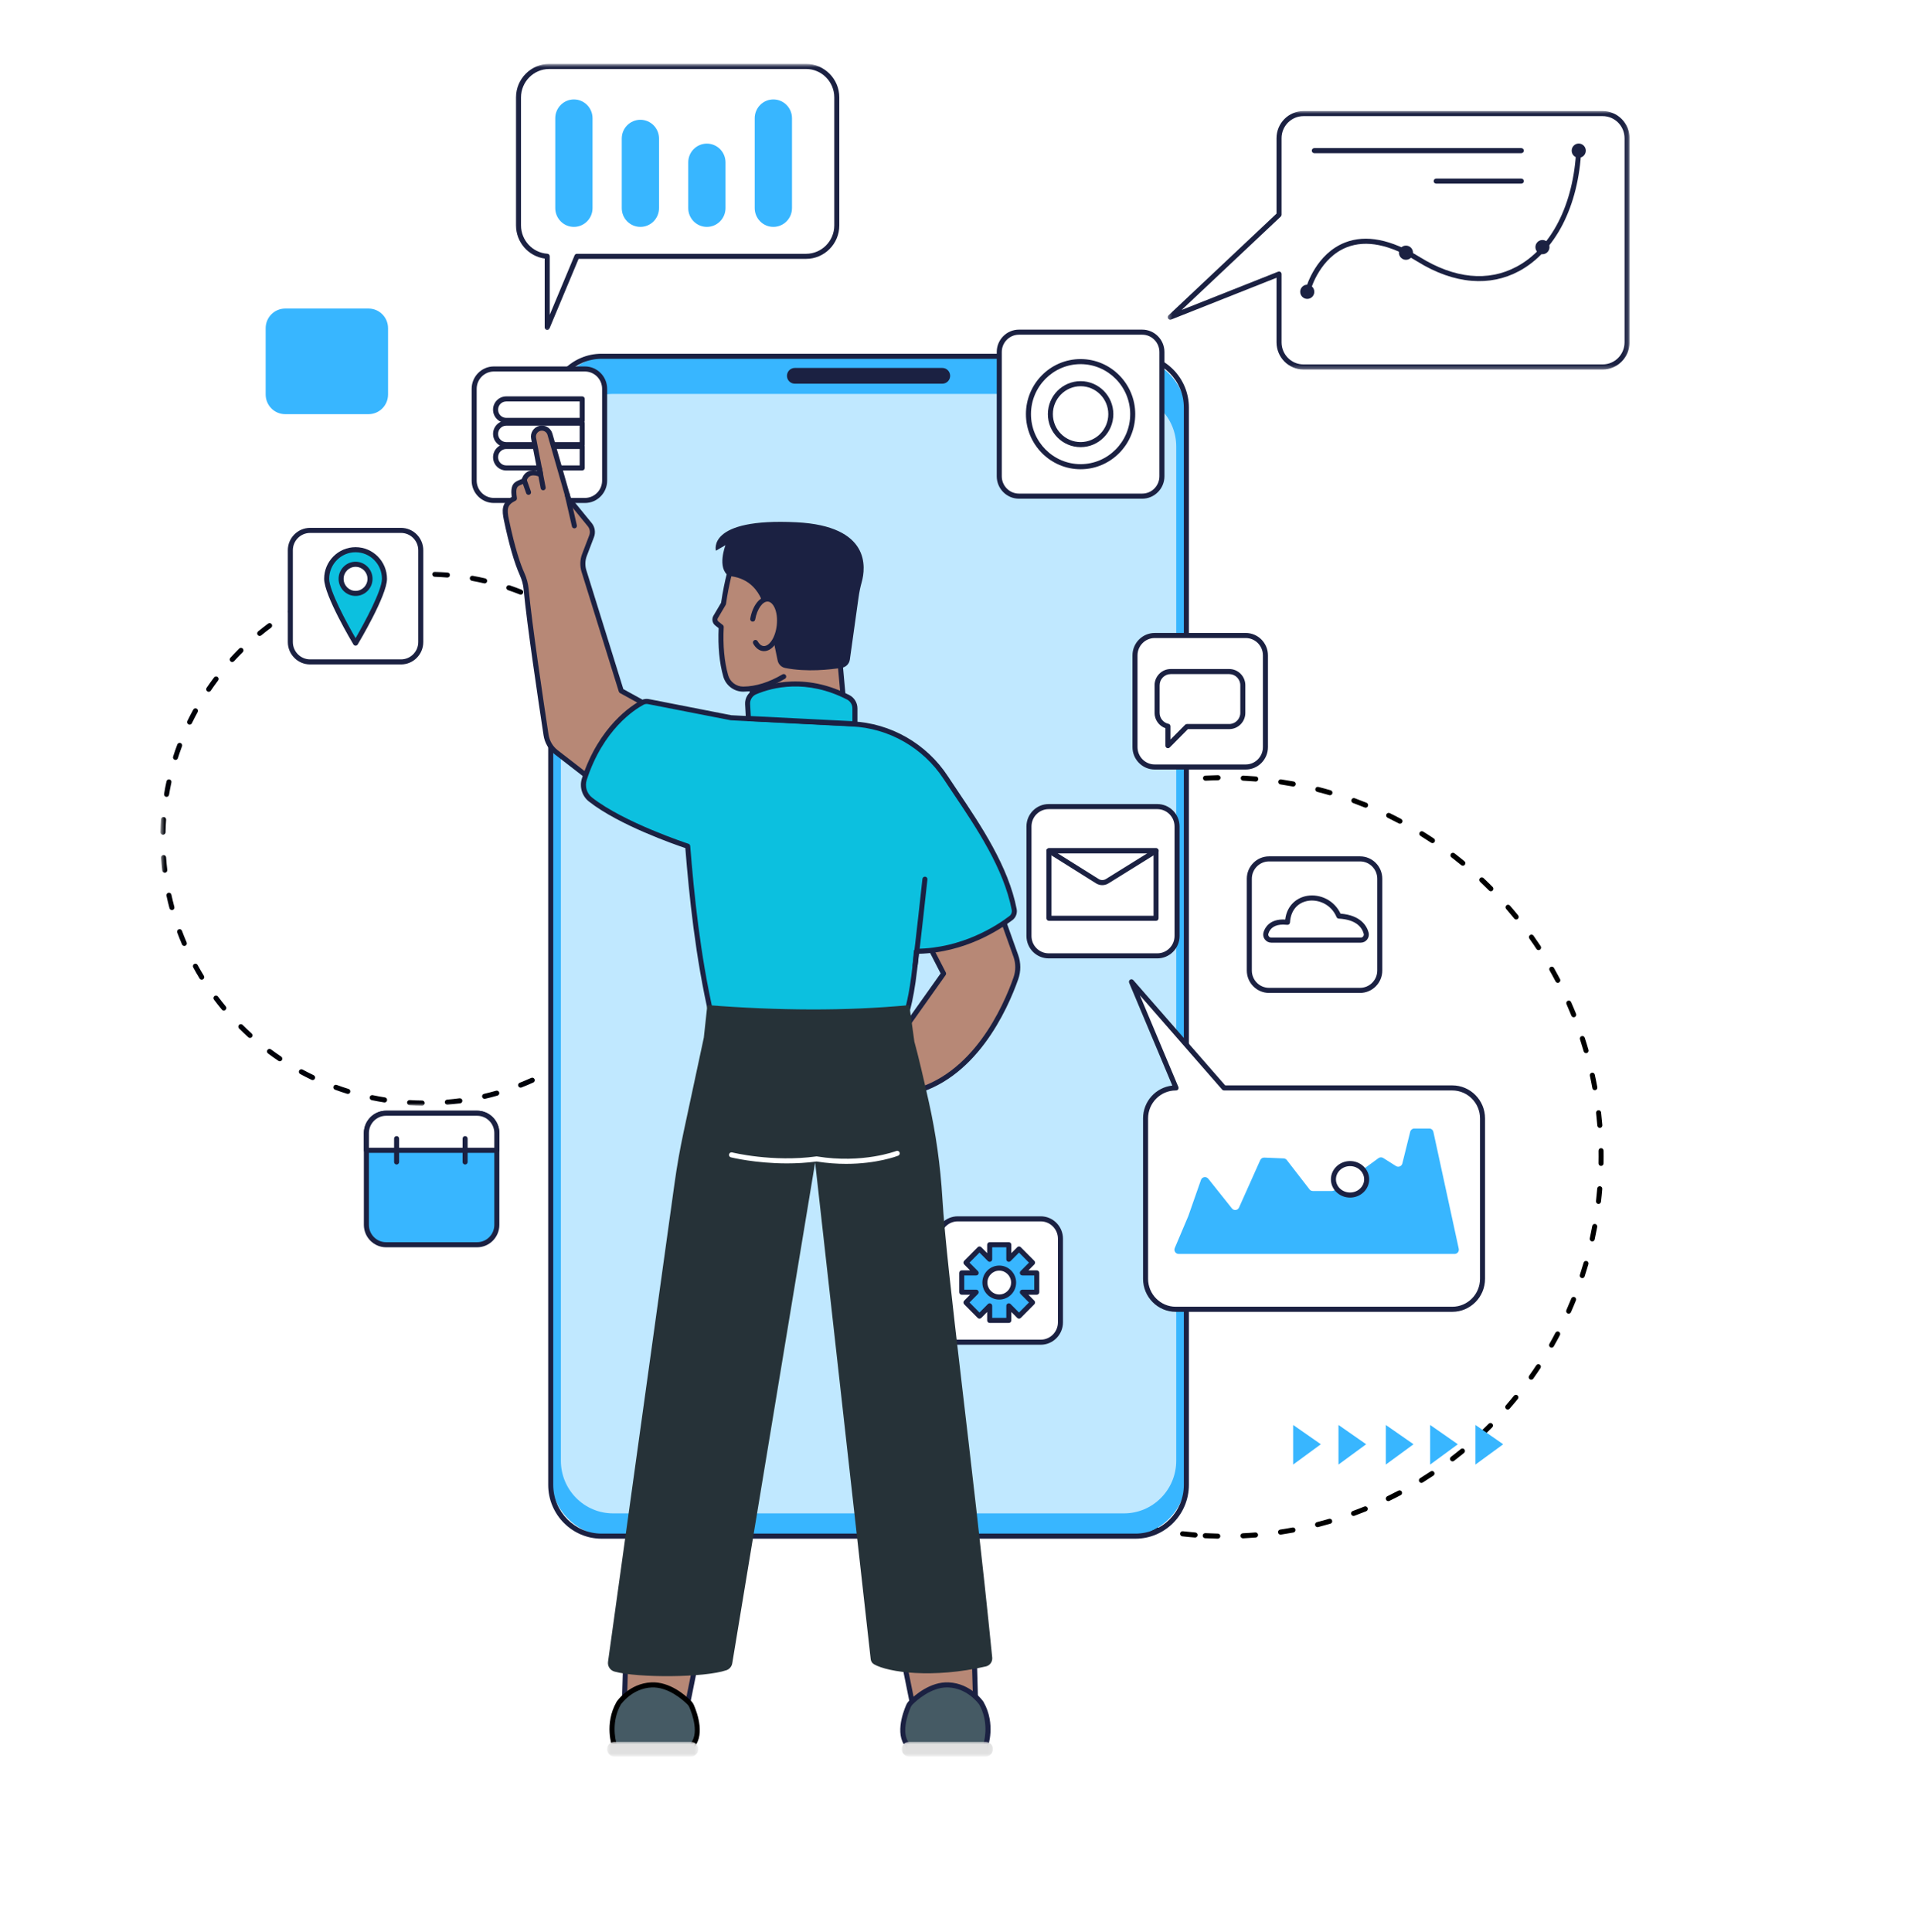 <svg width="413" height="416" viewBox="0 0 413 416" fill="none" xmlns="http://www.w3.org/2000/svg">
<g filter="url(#filter0_d_687_19)">
<mask id="mask0_687_19" style="mask-type:luminance" maskUnits="userSpaceOnUse" x="34" y="118" width="115" height="117">
<path d="M34.55 118.699H148.68V234.069H34.55V118.699Z" fill="white"/>
</mask>
<g mask="url(#mask0_687_19)">
<path d="M96.332 120.345C96.315 120.345 96.302 120.345 96.285 120.345C95.399 120.272 94.5 120.215 93.605 120.185C93.308 120.172 93.071 119.921 93.084 119.617C93.093 119.318 93.342 119.084 93.643 119.093C94.555 119.123 95.472 119.18 96.375 119.258C96.672 119.279 96.896 119.544 96.87 119.847C96.849 120.133 96.612 120.345 96.332 120.345ZM85.504 120.475C85.233 120.475 84.996 120.267 84.966 119.986C84.936 119.687 85.151 119.414 85.448 119.383C86.351 119.288 87.268 119.21 88.175 119.158C88.472 119.141 88.731 119.37 88.748 119.669C88.765 119.973 88.537 120.228 88.24 120.246C87.35 120.302 86.45 120.376 85.564 120.471C85.543 120.475 85.525 120.475 85.504 120.475ZM104.36 121.611C104.317 121.611 104.278 121.606 104.235 121.598C103.366 121.394 102.484 121.212 101.607 121.052C101.314 120.995 101.116 120.714 101.168 120.415C101.224 120.12 101.503 119.921 101.8 119.977C102.695 120.137 103.594 120.324 104.48 120.532C104.773 120.597 104.954 120.891 104.885 121.186C104.829 121.442 104.605 121.611 104.36 121.611ZM77.511 121.927C77.27 121.927 77.05 121.767 76.986 121.515C76.913 121.225 77.085 120.93 77.377 120.852C78.255 120.623 79.154 120.415 80.045 120.233C80.337 120.172 80.621 120.363 80.686 120.657C80.742 120.952 80.556 121.242 80.26 121.303C79.386 121.485 78.509 121.689 77.644 121.914C77.601 121.923 77.554 121.927 77.511 121.927ZM112.125 124.029C112.061 124.029 111.996 124.016 111.932 123.994C111.097 123.665 110.245 123.353 109.402 123.067C109.118 122.971 108.963 122.659 109.058 122.373C109.152 122.092 109.462 121.936 109.746 122.031C110.607 122.321 111.476 122.638 112.323 122.976C112.603 123.084 112.74 123.4 112.633 123.682C112.547 123.899 112.345 124.029 112.125 124.029ZM69.814 124.527C69.603 124.527 69.401 124.401 69.315 124.193C69.199 123.912 69.328 123.595 69.603 123.478C70.442 123.127 71.294 122.789 72.146 122.477C72.43 122.373 72.74 122.521 72.843 122.807C72.946 123.088 72.8 123.405 72.516 123.509C71.681 123.812 70.842 124.141 70.021 124.488C69.956 124.514 69.883 124.527 69.814 124.527ZM119.465 127.556C119.374 127.556 119.284 127.53 119.198 127.482C118.423 127.036 117.623 126.607 116.827 126.2C116.561 126.065 116.453 125.736 116.591 125.467C116.724 125.199 117.051 125.09 117.318 125.225C118.131 125.641 118.944 126.078 119.731 126.533C119.994 126.681 120.084 127.014 119.938 127.274C119.839 127.452 119.654 127.556 119.465 127.556ZM62.565 128.223C62.38 128.223 62.204 128.128 62.101 127.955C61.946 127.695 62.032 127.361 62.286 127.205C63.064 126.737 63.864 126.278 64.665 125.844C64.927 125.706 65.258 125.805 65.4 126.07C65.538 126.338 65.439 126.668 65.177 126.811C64.394 127.235 63.611 127.682 62.845 128.145C62.759 128.197 62.664 128.223 62.565 128.223ZM126.223 132.102C126.107 132.102 125.991 132.067 125.892 131.989C125.186 131.434 124.459 130.897 123.732 130.377C123.487 130.204 123.427 129.861 123.599 129.619C123.771 129.372 124.111 129.311 124.356 129.484C125.1 130.009 125.84 130.563 126.559 131.127C126.791 131.309 126.834 131.651 126.653 131.889C126.546 132.032 126.387 132.102 126.223 132.102ZM55.919 132.925C55.759 132.925 55.604 132.856 55.497 132.726C55.308 132.492 55.342 132.145 55.574 131.954C56.28 131.378 57.003 130.81 57.734 130.264C57.975 130.087 58.315 130.139 58.495 130.381C58.672 130.624 58.62 130.966 58.379 131.144C57.661 131.677 56.951 132.236 56.258 132.804C56.159 132.886 56.039 132.925 55.919 132.925ZM132.268 137.579C132.126 137.579 131.984 137.523 131.876 137.41C131.257 136.764 130.616 136.123 129.966 135.508C129.751 135.3 129.738 134.953 129.944 134.736C130.151 134.515 130.495 134.507 130.714 134.71C131.373 135.339 132.027 135.993 132.659 136.652C132.866 136.868 132.861 137.215 132.642 137.423C132.539 137.527 132.401 137.579 132.268 137.579ZM49.999 138.541C49.87 138.541 49.736 138.493 49.633 138.394C49.414 138.19 49.397 137.843 49.603 137.622C50.218 136.951 50.855 136.283 51.5 135.638C51.715 135.425 52.059 135.43 52.27 135.642C52.481 135.859 52.477 136.205 52.266 136.418C51.629 137.046 51.001 137.7 50.399 138.363C50.291 138.48 50.145 138.541 49.999 138.541ZM137.473 143.862C137.305 143.862 137.138 143.784 137.034 143.637C136.514 142.909 135.967 142.181 135.412 141.479C135.227 141.245 135.266 140.898 135.503 140.712C135.735 140.526 136.075 140.565 136.264 140.799C136.828 141.518 137.383 142.255 137.912 142.996C138.088 143.243 138.032 143.585 137.791 143.758C137.692 143.828 137.585 143.862 137.473 143.862ZM44.935 144.95C44.832 144.95 44.724 144.915 44.63 144.85C44.385 144.681 44.32 144.339 44.492 144.092C45.004 143.338 45.542 142.584 46.093 141.856C46.273 141.613 46.613 141.566 46.85 141.748C47.091 141.93 47.138 142.272 46.957 142.515C46.419 143.23 45.89 143.971 45.387 144.712C45.279 144.863 45.112 144.95 44.935 144.95ZM141.732 150.835C141.539 150.835 141.349 150.726 141.25 150.536C140.842 149.743 140.407 148.95 139.955 148.174C139.805 147.914 139.895 147.576 140.153 147.424C140.411 147.273 140.743 147.364 140.893 147.624C141.349 148.412 141.797 149.223 142.214 150.033C142.352 150.302 142.248 150.631 141.982 150.77C141.904 150.813 141.818 150.835 141.732 150.835ZM40.835 152.022C40.758 152.022 40.676 152.005 40.599 151.966C40.328 151.836 40.216 151.506 40.349 151.233C40.749 150.41 41.175 149.587 41.618 148.785C41.76 148.521 42.092 148.425 42.354 148.573C42.616 148.716 42.711 149.049 42.565 149.314C42.135 150.102 41.717 150.908 41.322 151.719C41.231 151.909 41.038 152.022 40.835 152.022ZM144.954 158.353C144.731 158.353 144.52 158.21 144.442 157.985C144.15 157.135 143.832 156.286 143.5 155.45C143.388 155.172 143.522 154.852 143.797 154.739C144.077 154.626 144.391 154.761 144.503 155.042C144.843 155.892 145.169 156.758 145.466 157.625C145.565 157.907 145.415 158.219 145.135 158.318C145.075 158.34 145.015 158.353 144.954 158.353ZM37.789 159.618C37.734 159.618 37.678 159.614 37.622 159.592C37.338 159.501 37.183 159.194 37.273 158.908C37.553 158.032 37.854 157.157 38.177 156.299C38.284 156.013 38.594 155.87 38.878 155.978C39.158 156.082 39.295 156.399 39.192 156.68C38.878 157.525 38.577 158.383 38.306 159.241C38.233 159.471 38.017 159.618 37.789 159.618ZM147.067 166.257C146.809 166.257 146.585 166.075 146.533 165.815C146.365 164.931 146.172 164.043 145.961 163.172C145.892 162.877 146.069 162.582 146.361 162.513C146.654 162.439 146.946 162.621 147.015 162.912C147.23 163.8 147.428 164.71 147.596 165.607C147.656 165.902 147.463 166.192 147.17 166.248C147.136 166.253 147.097 166.257 147.067 166.257ZM35.867 167.574C35.836 167.574 35.806 167.574 35.776 167.566C35.479 167.518 35.281 167.236 35.329 166.942C35.479 166.036 35.656 165.126 35.849 164.233C35.914 163.934 36.202 163.748 36.495 163.813C36.787 163.878 36.972 164.168 36.908 164.463C36.718 165.343 36.546 166.235 36.4 167.119C36.357 167.388 36.125 167.574 35.867 167.574ZM148.026 174.391C147.738 174.391 147.497 174.161 147.484 173.866C147.441 172.969 147.376 172.059 147.295 171.167C147.265 170.868 147.484 170.599 147.781 170.573C148.082 170.543 148.344 170.764 148.375 171.067C148.461 171.977 148.525 172.9 148.568 173.814C148.581 174.118 148.349 174.373 148.052 174.386C148.043 174.391 148.035 174.391 148.026 174.391ZM35.096 175.725C35.092 175.725 35.088 175.725 35.084 175.725C34.782 175.721 34.546 175.47 34.55 175.166C34.576 174.252 34.619 173.325 34.683 172.415C34.705 172.111 34.963 171.886 35.26 171.908C35.561 171.929 35.785 172.189 35.763 172.493C35.699 173.385 35.656 174.295 35.639 175.192C35.63 175.491 35.389 175.725 35.096 175.725ZM148.026 179.829C148.017 179.829 148.009 179.829 148 179.829C147.699 179.816 147.467 179.56 147.484 179.257C147.523 178.36 147.544 177.45 147.544 176.553C147.544 176.25 147.789 176.007 148.086 176.007C148.387 176.007 148.628 176.25 148.628 176.553C148.628 177.467 148.607 178.395 148.564 179.309C148.551 179.599 148.314 179.829 148.026 179.829ZM35.479 183.907C35.208 183.907 34.972 183.703 34.937 183.426C34.834 182.52 34.744 181.593 34.679 180.683C34.658 180.379 34.886 180.119 35.182 180.098C35.484 180.076 35.742 180.301 35.763 180.605C35.823 181.497 35.91 182.407 36.017 183.296C36.051 183.595 35.841 183.868 35.544 183.902C35.522 183.907 35.501 183.907 35.479 183.907ZM147.062 187.958C147.028 187.958 146.994 187.958 146.959 187.95C146.667 187.893 146.473 187.607 146.529 187.308C146.697 186.429 146.847 185.532 146.976 184.643C147.019 184.344 147.29 184.136 147.587 184.18C147.884 184.223 148.091 184.5 148.048 184.799C147.919 185.705 147.768 186.619 147.596 187.516C147.544 187.776 147.316 187.958 147.062 187.958ZM37.019 191.945C36.779 191.945 36.559 191.785 36.495 191.542C36.258 190.658 36.039 189.757 35.845 188.864C35.785 188.569 35.97 188.279 36.262 188.214C36.555 188.149 36.843 188.335 36.908 188.63C37.097 189.505 37.312 190.389 37.54 191.26C37.622 191.551 37.45 191.85 37.161 191.928C37.11 191.941 37.062 191.945 37.019 191.945ZM144.95 195.867C144.89 195.867 144.83 195.858 144.769 195.836C144.485 195.737 144.339 195.425 144.438 195.139C144.731 194.294 145.006 193.427 145.26 192.565C145.346 192.279 145.647 192.11 145.931 192.196C146.219 192.283 146.383 192.586 146.301 192.877C146.043 193.752 145.759 194.636 145.462 195.498C145.38 195.724 145.174 195.867 144.95 195.867ZM39.691 199.671C39.48 199.671 39.282 199.55 39.192 199.342C38.835 198.506 38.491 197.648 38.172 196.794C38.065 196.508 38.207 196.196 38.486 196.088C38.766 195.984 39.08 196.122 39.188 196.408C39.497 197.245 39.837 198.09 40.19 198.909C40.306 199.186 40.181 199.507 39.906 199.628C39.837 199.658 39.764 199.671 39.691 199.671ZM141.719 203.389C141.637 203.389 141.551 203.368 141.47 203.324C141.207 203.186 141.1 202.856 141.242 202.588C141.655 201.79 142.05 200.971 142.425 200.157C142.55 199.884 142.872 199.762 143.143 199.888C143.419 200.014 143.535 200.339 143.41 200.616C143.031 201.444 142.623 202.28 142.201 203.09C142.106 203.281 141.917 203.389 141.719 203.389ZM43.442 206.934C43.262 206.934 43.081 206.843 42.982 206.674C42.505 205.894 42.04 205.092 41.605 204.295C41.459 204.031 41.554 203.697 41.816 203.554C42.079 203.407 42.41 203.502 42.552 203.766C42.982 204.551 43.438 205.335 43.903 206.098C44.062 206.358 43.98 206.691 43.726 206.852C43.636 206.908 43.541 206.934 43.442 206.934ZM137.456 210.362C137.344 210.362 137.232 210.327 137.138 210.258C136.897 210.08 136.841 209.738 137.017 209.495C137.538 208.767 138.05 208.013 138.531 207.259C138.695 207.008 139.03 206.934 139.284 207.099C139.534 207.263 139.607 207.601 139.443 207.857C138.949 208.624 138.428 209.391 137.895 210.132C137.787 210.284 137.624 210.362 137.456 210.362ZM48.188 213.577C48.033 213.577 47.882 213.512 47.775 213.382C47.19 212.68 46.617 211.952 46.071 211.224C45.89 210.986 45.938 210.643 46.174 210.461C46.415 210.275 46.755 210.323 46.936 210.565C47.474 211.28 48.037 211.991 48.605 212.68C48.798 212.914 48.768 213.256 48.536 213.451C48.437 213.538 48.312 213.577 48.188 213.577ZM132.246 216.645C132.108 216.645 131.975 216.593 131.867 216.493C131.652 216.281 131.648 215.934 131.855 215.718C132.474 215.072 133.085 214.4 133.674 213.729C133.868 213.499 134.212 213.477 134.436 213.677C134.664 213.876 134.685 214.218 134.487 214.448C133.889 215.137 133.266 215.822 132.633 216.476C132.53 216.589 132.388 216.645 132.246 216.645ZM53.832 219.475C53.699 219.475 53.569 219.427 53.466 219.332C52.791 218.721 52.124 218.084 51.474 217.442C51.264 217.23 51.259 216.883 51.474 216.667C51.681 216.454 52.025 216.45 52.24 216.667C52.873 217.295 53.531 217.919 54.193 218.521C54.417 218.721 54.434 219.067 54.232 219.293C54.124 219.414 53.978 219.475 53.832 219.475ZM126.197 222.114C126.038 222.114 125.879 222.044 125.771 221.906C125.586 221.667 125.629 221.321 125.866 221.134C126.572 220.588 127.269 220.012 127.948 219.427C128.172 219.232 128.516 219.258 128.71 219.488C128.908 219.717 128.878 220.06 128.649 220.259C127.961 220.853 127.247 221.438 126.533 222.001C126.434 222.079 126.318 222.114 126.197 222.114ZM60.251 224.497C60.143 224.497 60.04 224.471 59.95 224.406C59.192 223.899 58.44 223.366 57.708 222.82C57.467 222.642 57.416 222.296 57.592 222.053C57.773 221.81 58.112 221.763 58.353 221.94C59.068 222.473 59.808 222.998 60.552 223.496C60.801 223.665 60.866 224.003 60.698 224.254C60.595 224.415 60.423 224.497 60.251 224.497ZM119.443 226.659C119.254 226.659 119.069 226.56 118.97 226.382C118.824 226.118 118.914 225.784 119.176 225.637C119.946 225.195 120.721 224.727 121.474 224.246C121.727 224.085 122.063 224.159 122.222 224.415C122.381 224.67 122.308 225.008 122.054 225.169C121.289 225.658 120.497 226.135 119.71 226.586C119.624 226.633 119.533 226.659 119.443 226.659ZM67.319 228.544C67.237 228.544 67.16 228.527 67.087 228.492C66.265 228.098 65.439 227.678 64.639 227.244C64.376 227.101 64.277 226.772 64.419 226.503C64.561 226.239 64.888 226.139 65.151 226.282C65.938 226.707 66.747 227.119 67.551 227.504C67.822 227.634 67.934 227.959 67.805 228.232C67.715 228.432 67.521 228.544 67.319 228.544ZM112.112 230.174C111.897 230.174 111.691 230.044 111.605 229.827C111.497 229.545 111.635 229.229 111.914 229.121C112.74 228.791 113.575 228.445 114.384 228.076C114.659 227.955 114.977 228.076 115.102 228.354C115.223 228.631 115.102 228.952 114.827 229.077C114.001 229.45 113.153 229.805 112.31 230.135C112.246 230.165 112.177 230.174 112.112 230.174ZM74.895 231.526C74.839 231.526 74.787 231.517 74.731 231.5C73.862 231.231 72.989 230.932 72.133 230.62C71.849 230.52 71.707 230.204 71.806 229.922C71.909 229.636 72.219 229.489 72.503 229.593C73.342 229.901 74.202 230.191 75.054 230.455C75.338 230.546 75.502 230.85 75.411 231.14C75.338 231.374 75.127 231.526 74.895 231.526ZM104.347 232.592C104.102 232.592 103.878 232.418 103.818 232.167C103.753 231.872 103.934 231.578 104.227 231.513C105.096 231.309 105.969 231.084 106.825 230.841C107.113 230.759 107.414 230.928 107.496 231.214C107.578 231.504 107.41 231.807 107.122 231.89C106.249 232.141 105.358 232.371 104.472 232.574C104.429 232.587 104.39 232.592 104.347 232.592ZM82.811 233.367C82.781 233.367 82.755 233.363 82.725 233.359C81.83 233.22 80.922 233.055 80.032 232.869C79.739 232.813 79.55 232.522 79.61 232.223C79.67 231.929 79.959 231.738 80.251 231.799C81.124 231.981 82.011 232.141 82.892 232.28C83.189 232.327 83.392 232.609 83.344 232.904C83.305 233.177 83.073 233.367 82.811 233.367ZM96.319 233.853C96.04 233.853 95.803 233.636 95.782 233.35C95.756 233.051 95.98 232.787 96.276 232.761C97.167 232.687 98.066 232.587 98.944 232.47C99.245 232.436 99.516 232.644 99.555 232.943C99.593 233.242 99.382 233.519 99.086 233.558C98.186 233.675 97.274 233.775 96.367 233.853C96.35 233.853 96.337 233.853 96.319 233.853ZM90.907 234.043C90.903 234.043 90.903 234.043 90.899 234.043C89.991 234.035 89.07 234 88.167 233.948C87.866 233.931 87.638 233.671 87.655 233.372C87.672 233.068 87.93 232.839 88.227 232.856C89.118 232.912 90.021 232.943 90.912 232.951C91.213 232.956 91.449 233.203 91.449 233.506C91.445 233.805 91.204 234.043 90.907 234.043Z" fill="#00020A"/>
</g>
<path d="M259.575 164.09C259.287 164.09 259.05 163.861 259.033 163.57C259.02 163.267 259.248 163.011 259.549 162.998C260.448 162.951 261.364 162.92 262.272 162.903C262.569 162.899 262.819 163.141 262.823 163.44C262.827 163.744 262.591 163.991 262.289 163.999C261.395 164.012 260.491 164.043 259.601 164.09C259.592 164.09 259.583 164.09 259.575 164.09ZM270.407 164.268C270.39 164.268 270.377 164.264 270.36 164.264L270.106 164.246C269.298 164.177 268.48 164.125 267.671 164.086C267.375 164.073 267.146 163.813 267.159 163.514C267.172 163.211 267.43 162.981 267.727 162.994C268.545 163.037 269.375 163.089 270.188 163.154L270.45 163.176C270.752 163.202 270.971 163.466 270.945 163.765C270.919 164.051 270.683 164.268 270.407 164.268ZM251.487 164.909C251.22 164.909 250.992 164.719 250.953 164.446C250.906 164.147 251.108 163.869 251.405 163.826C252.3 163.687 253.212 163.562 254.111 163.458C254.408 163.419 254.679 163.635 254.713 163.934C254.748 164.233 254.537 164.506 254.236 164.541C253.35 164.649 252.451 164.771 251.569 164.905C251.543 164.909 251.513 164.909 251.487 164.909ZM278.465 165.343C278.431 165.343 278.396 165.338 278.362 165.334C277.489 165.174 276.59 165.022 275.712 164.888C275.411 164.844 275.209 164.567 275.252 164.268C275.295 163.969 275.574 163.761 275.867 163.809C276.766 163.943 277.669 164.095 278.56 164.259C278.857 164.311 279.05 164.597 278.994 164.896C278.951 165.161 278.719 165.343 278.465 165.343ZM243.524 166.552C243.283 166.552 243.059 166.387 242.999 166.14C242.921 165.85 243.098 165.551 243.39 165.473C244.264 165.247 245.159 165.031 246.04 164.836C246.333 164.771 246.626 164.953 246.69 165.252C246.755 165.542 246.57 165.837 246.277 165.902C245.404 166.097 244.526 166.309 243.657 166.534C243.61 166.543 243.567 166.552 243.524 166.552ZM286.377 167.223C286.325 167.223 286.274 167.215 286.226 167.202C285.366 166.95 284.488 166.712 283.623 166.491C283.335 166.417 283.159 166.118 283.232 165.828C283.305 165.533 283.602 165.356 283.89 165.434C284.768 165.655 285.658 165.897 286.523 166.153C286.816 166.235 286.979 166.539 286.893 166.829C286.824 167.067 286.609 167.223 286.377 167.223ZM235.78 168.987C235.556 168.987 235.35 168.848 235.268 168.627C235.165 168.346 235.311 168.034 235.591 167.93C236.438 167.613 237.303 167.31 238.159 167.024C238.443 166.929 238.753 167.085 238.843 167.371C238.938 167.657 238.783 167.964 238.499 168.06C237.656 168.341 236.804 168.64 235.965 168.952C235.905 168.978 235.84 168.987 235.78 168.987ZM294.056 169.901C293.987 169.901 293.923 169.884 293.854 169.858C293.028 169.524 292.18 169.195 291.341 168.887C291.057 168.783 290.916 168.471 291.019 168.185C291.118 167.904 291.427 167.756 291.711 167.86C292.563 168.172 293.424 168.506 294.258 168.844C294.538 168.957 294.671 169.277 294.559 169.559C294.478 169.767 294.271 169.901 294.056 169.901ZM228.307 172.198C228.109 172.198 227.916 172.085 227.821 171.89C227.692 171.622 227.804 171.292 228.071 171.162C228.888 170.764 229.714 170.374 230.54 170.001C230.815 169.875 231.134 170.001 231.254 170.274C231.379 170.551 231.254 170.876 230.983 170.998C230.166 171.362 229.348 171.752 228.548 172.142C228.471 172.181 228.389 172.198 228.307 172.198ZM301.443 173.346C301.361 173.346 301.275 173.329 301.193 173.286C300.397 172.865 299.589 172.454 298.784 172.059C298.513 171.929 298.401 171.6 298.53 171.327C298.659 171.058 298.986 170.946 299.257 171.076C300.075 171.474 300.896 171.89 301.697 172.319C301.963 172.458 302.062 172.787 301.925 173.056C301.83 173.242 301.641 173.346 301.443 173.346ZM221.196 176.15C221.015 176.15 220.835 176.059 220.731 175.89C220.576 175.634 220.654 175.296 220.908 175.14C221.678 174.659 222.465 174.187 223.252 173.732C223.51 173.585 223.842 173.671 223.992 173.936C224.143 174.196 224.048 174.529 223.79 174.681C223.016 175.127 222.237 175.595 221.48 176.068C221.39 176.124 221.295 176.15 221.196 176.15ZM308.446 177.528C308.343 177.528 308.24 177.502 308.145 177.437C307.401 176.943 306.635 176.449 305.874 175.977C305.62 175.816 305.538 175.483 305.697 175.223C305.852 174.967 306.188 174.885 306.442 175.045C307.216 175.522 307.99 176.02 308.748 176.527C308.997 176.692 309.066 177.03 308.898 177.285C308.795 177.441 308.623 177.528 308.446 177.528ZM214.506 180.8C214.343 180.8 214.179 180.726 214.072 180.583C213.891 180.345 213.938 180.002 214.175 179.82C214.893 179.266 215.629 178.711 216.369 178.182C216.61 178.009 216.95 178.065 217.122 178.308C217.298 178.555 217.242 178.897 216.997 179.071C216.27 179.599 215.543 180.137 214.833 180.687C214.734 180.765 214.618 180.8 214.506 180.8ZM314.994 182.394C314.874 182.394 314.749 182.355 314.65 182.273C313.957 181.701 313.243 181.133 312.538 180.587C312.297 180.405 312.25 180.063 312.435 179.82C312.615 179.582 312.955 179.534 313.196 179.721C313.914 180.275 314.633 180.847 315.334 181.428C315.566 181.614 315.601 181.961 315.412 182.195C315.304 182.329 315.149 182.394 314.994 182.394ZM208.303 186.099C208.161 186.099 208.014 186.043 207.907 185.926C207.705 185.705 207.713 185.358 207.933 185.155C208.595 184.531 209.275 183.911 209.955 183.309C210.183 183.105 210.522 183.131 210.72 183.356C210.918 183.586 210.897 183.928 210.669 184.128C209.998 184.721 209.326 185.337 208.673 185.952C208.569 186.047 208.436 186.099 208.303 186.099ZM321.021 187.898C320.884 187.898 320.746 187.846 320.639 187.737C320.006 187.1 319.357 186.463 318.703 185.848C318.483 185.644 318.47 185.298 318.677 185.077C318.879 184.856 319.223 184.843 319.443 185.051C320.105 185.675 320.763 186.316 321.404 186.966C321.619 187.178 321.619 187.525 321.404 187.737C321.301 187.846 321.159 187.898 321.021 187.898ZM202.658 191.997C202.533 191.997 202.404 191.954 202.301 191.863C202.077 191.663 202.052 191.317 202.25 191.091C202.848 190.402 203.458 189.718 204.078 189.046C204.284 188.829 204.624 188.816 204.844 189.02C205.063 189.228 205.076 189.575 204.87 189.796C204.263 190.454 203.656 191.13 203.067 191.811C202.959 191.932 202.809 191.997 202.658 191.997ZM326.477 193.977C326.317 193.977 326.162 193.908 326.055 193.774C325.487 193.076 324.902 192.378 324.317 191.702C324.119 191.477 324.14 191.13 324.368 190.931C324.592 190.732 324.936 190.753 325.13 190.983C325.728 191.668 326.322 192.378 326.894 193.08C327.083 193.314 327.049 193.661 326.816 193.852C326.717 193.934 326.597 193.977 326.477 193.977ZM197.625 198.436C197.513 198.436 197.405 198.406 197.306 198.337C197.066 198.163 197.005 197.821 197.182 197.574C197.707 196.829 198.253 196.083 198.799 195.355C198.98 195.117 199.32 195.069 199.561 195.251C199.797 195.433 199.84 195.776 199.66 196.018C199.122 196.733 198.584 197.47 198.064 198.207C197.96 198.358 197.793 198.436 197.625 198.436ZM331.299 200.568C331.123 200.568 330.951 200.482 330.843 200.321C330.353 199.572 329.841 198.822 329.32 198.09C329.148 197.843 329.204 197.5 329.449 197.327C329.69 197.149 330.03 197.21 330.202 197.453C330.727 198.194 331.248 198.961 331.751 199.719C331.914 199.97 331.846 200.308 331.596 200.477C331.506 200.538 331.402 200.568 331.299 200.568ZM193.25 205.357C193.159 205.357 193.069 205.331 192.983 205.283C192.725 205.136 192.634 204.802 192.781 204.538C193.228 203.745 193.697 202.943 194.17 202.167C194.325 201.907 194.661 201.829 194.915 201.985C195.173 202.146 195.25 202.479 195.095 202.735C194.626 203.506 194.166 204.295 193.723 205.079C193.624 205.257 193.439 205.357 193.25 205.357ZM335.442 207.61C335.248 207.61 335.059 207.502 334.965 207.32C334.547 206.522 334.113 205.721 333.67 204.941C333.519 204.681 333.609 204.347 333.872 204.195C334.13 204.048 334.465 204.139 334.612 204.399C335.059 205.192 335.498 206.002 335.924 206.808C336.062 207.073 335.958 207.406 335.696 207.545C335.614 207.588 335.528 207.61 335.442 207.61ZM189.593 212.684C189.52 212.684 189.447 212.671 189.373 212.641C189.102 212.52 188.978 212.195 189.098 211.917C189.464 211.081 189.851 210.24 190.242 209.413C190.376 209.144 190.698 209.027 190.969 209.161C191.236 209.291 191.352 209.616 191.219 209.889C190.832 210.704 190.453 211.536 190.092 212.359C190.002 212.567 189.804 212.684 189.593 212.684ZM338.867 215.029C338.651 215.029 338.449 214.903 338.363 214.686C338.028 213.859 337.675 213.018 337.313 212.195C337.193 211.922 337.313 211.597 337.589 211.475C337.864 211.35 338.182 211.475 338.303 211.753C338.673 212.585 339.03 213.434 339.37 214.279C339.482 214.556 339.348 214.877 339.069 214.99C339.004 215.016 338.935 215.029 338.867 215.029ZM186.693 220.341C186.637 220.341 186.581 220.333 186.525 220.311C186.242 220.22 186.087 219.912 186.177 219.622C186.457 218.755 186.758 217.88 187.068 217.022C187.166 216.74 187.481 216.593 187.76 216.697C188.04 216.801 188.186 217.113 188.087 217.395C187.782 218.244 187.485 219.106 187.209 219.96C187.136 220.194 186.926 220.341 186.693 220.341ZM341.53 222.755C341.297 222.755 341.082 222.599 341.013 222.361C340.759 221.498 340.493 220.632 340.217 219.778C340.123 219.492 340.278 219.184 340.562 219.089C340.845 218.994 341.151 219.15 341.246 219.436C341.525 220.302 341.801 221.182 342.05 222.057C342.136 222.343 341.973 222.647 341.684 222.733C341.633 222.746 341.581 222.755 341.53 222.755ZM184.577 228.25C184.538 228.25 184.499 228.245 184.46 228.237C184.168 228.172 183.983 227.881 184.047 227.587C184.237 226.694 184.448 225.793 184.667 224.909C184.74 224.618 185.037 224.436 185.325 224.51C185.618 224.588 185.794 224.883 185.721 225.177C185.502 226.048 185.295 226.937 185.106 227.821C185.05 228.076 184.826 228.25 184.577 228.25ZM343.414 230.724C343.156 230.724 342.928 230.542 342.88 230.278C342.717 229.394 342.54 228.497 342.347 227.617C342.282 227.322 342.467 227.032 342.76 226.967C343.052 226.902 343.341 227.088 343.405 227.383C343.599 228.276 343.784 229.181 343.947 230.078C344.003 230.377 343.805 230.663 343.513 230.715C343.478 230.72 343.448 230.724 343.414 230.724ZM183.256 236.331C183.234 236.331 183.213 236.331 183.191 236.327C182.894 236.292 182.679 236.024 182.714 235.725C182.817 234.815 182.938 233.9 183.071 232.995C183.114 232.696 183.389 232.492 183.686 232.535C183.979 232.579 184.185 232.856 184.142 233.155C184.013 234.048 183.893 234.953 183.794 235.846C183.759 236.123 183.527 236.331 183.256 236.331ZM344.489 238.845C344.205 238.845 343.973 238.628 343.947 238.342C343.874 237.445 343.788 236.535 343.685 235.642C343.646 235.343 343.861 235.075 344.158 235.04C344.455 235.001 344.726 235.218 344.76 235.517C344.864 236.422 344.954 237.341 345.027 238.255C345.053 238.554 344.829 238.819 344.532 238.845C344.519 238.845 344.502 238.845 344.489 238.845ZM182.731 244.508C182.727 244.508 182.727 244.508 182.722 244.508C182.421 244.504 182.185 244.257 182.189 243.954C182.202 243.039 182.232 242.116 182.275 241.202C182.288 240.903 182.542 240.669 182.843 240.686C183.14 240.699 183.372 240.955 183.359 241.258C183.316 242.155 183.286 243.07 183.273 243.971C183.269 244.27 183.028 244.508 182.731 244.508ZM344.747 247.035C344.743 247.035 344.743 247.035 344.739 247.035C344.438 247.03 344.201 246.779 344.205 246.476C344.214 245.99 344.218 245.496 344.218 245.011C344.218 244.595 344.218 244.179 344.21 243.763C344.205 243.464 344.442 243.213 344.743 243.208C345.044 243.204 345.29 243.447 345.294 243.746C345.298 244.166 345.302 244.591 345.302 245.011C345.302 245.501 345.298 246.003 345.29 246.497C345.285 246.796 345.044 247.035 344.747 247.035ZM183.015 252.698C182.735 252.698 182.499 252.482 182.477 252.196C182.4 251.29 182.335 250.367 182.288 249.453C182.275 249.149 182.503 248.894 182.8 248.881C183.101 248.863 183.355 249.097 183.372 249.396C183.419 250.298 183.48 251.208 183.557 252.105C183.583 252.404 183.359 252.672 183.062 252.694C183.045 252.694 183.032 252.698 183.015 252.698ZM344.201 255.212C344.18 255.212 344.158 255.207 344.137 255.207C343.84 255.173 343.629 254.9 343.663 254.601C343.767 253.708 343.857 252.798 343.93 251.897C343.956 251.598 344.218 251.372 344.519 251.398C344.816 251.424 345.036 251.689 345.01 251.992C344.937 252.902 344.842 253.821 344.739 254.726C344.709 255.004 344.472 255.212 344.201 255.212ZM184.116 260.815C183.858 260.815 183.63 260.633 183.583 260.368C183.415 259.471 183.26 258.561 183.122 257.656C183.075 257.361 183.282 257.079 183.574 257.036C183.871 256.988 184.151 257.192 184.194 257.491C184.331 258.379 184.482 259.281 184.65 260.165C184.701 260.464 184.512 260.75 184.215 260.806C184.181 260.81 184.146 260.815 184.116 260.815ZM342.855 263.289C342.816 263.289 342.777 263.285 342.738 263.276C342.446 263.211 342.261 262.916 342.325 262.626C342.515 261.746 342.695 260.849 342.859 259.965C342.915 259.666 343.194 259.471 343.491 259.528C343.788 259.584 343.977 259.866 343.926 260.165C343.758 261.062 343.577 261.967 343.384 262.86C343.328 263.116 343.104 263.289 342.855 263.289ZM186.022 268.779C185.79 268.779 185.57 268.623 185.502 268.385C185.248 267.51 184.998 266.621 184.774 265.737C184.697 265.447 184.873 265.148 185.162 265.07C185.45 264.992 185.747 265.17 185.824 265.46C186.048 266.335 186.289 267.211 186.543 268.077C186.629 268.368 186.465 268.671 186.177 268.758C186.125 268.771 186.074 268.779 186.022 268.779ZM340.712 271.189C340.652 271.189 340.596 271.184 340.54 271.163C340.256 271.067 340.101 270.76 340.196 270.474C340.471 269.616 340.742 268.745 340.992 267.882C341.073 267.592 341.375 267.423 341.663 267.51C341.951 267.596 342.115 267.9 342.033 268.186C341.779 269.065 341.508 269.949 341.224 270.816C341.151 271.046 340.94 271.189 340.712 271.189ZM188.711 276.497C188.5 276.497 188.298 276.367 188.208 276.155C187.868 275.314 187.536 274.452 187.222 273.598C187.119 273.316 187.261 273 187.541 272.896C187.825 272.792 188.134 272.939 188.238 273.221C188.547 274.062 188.874 274.911 189.214 275.743C189.326 276.02 189.193 276.341 188.917 276.458C188.849 276.484 188.78 276.497 188.711 276.497ZM337.782 278.841C337.709 278.841 337.636 278.828 337.563 278.794C337.288 278.672 337.167 278.347 337.288 278.074C337.653 277.247 338.006 276.406 338.346 275.57C338.458 275.288 338.772 275.154 339.047 275.266C339.327 275.379 339.46 275.7 339.348 275.977C339.008 276.826 338.647 277.68 338.277 278.516C338.191 278.72 337.989 278.841 337.782 278.841ZM192.161 283.907C191.968 283.907 191.778 283.803 191.679 283.617C191.258 282.811 190.84 281.987 190.44 281.173C190.311 280.9 190.423 280.57 190.69 280.44C190.961 280.306 191.284 280.419 191.417 280.692C191.808 281.498 192.217 282.312 192.639 283.105C192.781 283.37 192.677 283.703 192.415 283.842C192.333 283.885 192.247 283.907 192.161 283.907ZM334.1 286.16C334.009 286.16 333.919 286.139 333.833 286.087C333.575 285.939 333.485 285.606 333.631 285.346C334.078 284.557 334.517 283.76 334.93 282.958C335.072 282.694 335.399 282.59 335.666 282.733C335.928 282.871 336.031 283.205 335.889 283.469C335.468 284.28 335.025 285.09 334.573 285.883C334.474 286.061 334.289 286.16 334.1 286.16ZM196.326 290.936C196.154 290.936 195.981 290.853 195.874 290.693C195.375 289.935 194.876 289.159 194.398 288.383C194.243 288.128 194.321 287.79 194.575 287.629C194.828 287.469 195.164 287.551 195.323 287.807C195.792 288.57 196.283 289.337 196.777 290.086C196.945 290.338 196.876 290.676 196.627 290.845C196.536 290.905 196.429 290.936 196.326 290.936ZM329.712 293.063C329.604 293.063 329.492 293.033 329.393 292.964C329.152 292.786 329.096 292.448 329.269 292.201C329.789 291.469 330.305 290.715 330.8 289.961C330.964 289.714 331.303 289.644 331.549 289.809C331.802 289.978 331.867 290.316 331.704 290.567C331.2 291.33 330.68 292.093 330.15 292.838C330.047 292.985 329.879 293.063 329.712 293.063ZM201.17 297.514C201.015 297.514 200.86 297.444 200.752 297.314C200.176 296.608 199.604 295.884 199.053 295.161C198.872 294.922 198.915 294.58 199.156 294.398C199.393 294.212 199.733 294.255 199.914 294.498C200.456 295.208 201.023 295.928 201.587 296.621C201.781 296.855 201.746 297.197 201.514 297.392C201.415 297.475 201.294 297.514 201.17 297.514ZM324.657 299.49C324.528 299.49 324.399 299.442 324.3 299.351C324.072 299.152 324.05 298.809 324.248 298.58C324.837 297.904 325.427 297.206 325.99 296.508C326.184 296.279 326.524 296.244 326.756 296.435C326.988 296.625 327.019 296.972 326.829 297.202C326.257 297.908 325.659 298.614 325.061 299.299C324.954 299.425 324.807 299.49 324.657 299.49ZM206.642 303.576C206.504 303.576 206.367 303.52 206.259 303.416C205.618 302.77 204.977 302.107 204.358 301.444C204.151 301.223 204.164 300.876 204.379 300.673C204.598 300.465 204.943 300.473 205.145 300.694C205.76 301.349 206.392 302.007 207.025 302.64C207.24 302.852 207.24 303.199 207.029 303.411C206.922 303.52 206.784 303.576 206.642 303.576ZM318.991 305.366C318.845 305.366 318.703 305.309 318.595 305.192C318.389 304.971 318.402 304.625 318.621 304.421C319.275 303.806 319.929 303.173 320.561 302.536C320.772 302.324 321.116 302.324 321.327 302.54C321.538 302.753 321.538 303.099 321.327 303.312C320.682 303.953 320.023 304.599 319.357 305.218C319.258 305.318 319.124 305.366 318.991 305.366ZM212.686 309.058C212.566 309.058 212.45 309.019 212.347 308.936C211.645 308.356 210.94 307.762 210.256 307.164C210.032 306.965 210.006 306.618 210.204 306.393C210.402 306.163 210.742 306.141 210.97 306.341C211.641 306.93 212.338 307.519 213.031 308.087C213.263 308.278 213.297 308.62 213.112 308.854C213.005 308.988 212.846 309.058 212.686 309.058ZM312.774 310.648C312.611 310.648 312.452 310.57 312.344 310.431C312.163 310.193 312.207 309.851 312.447 309.664C313.157 309.118 313.871 308.555 314.56 307.987C314.796 307.797 315.136 307.831 315.326 308.065C315.515 308.299 315.48 308.642 315.248 308.837C314.543 309.409 313.824 309.981 313.101 310.535C313.007 310.609 312.891 310.648 312.774 310.648ZM219.251 313.902C219.148 313.902 219.045 313.872 218.955 313.816C218.197 313.313 217.436 312.789 216.696 312.26C216.451 312.087 216.395 311.744 216.567 311.497C216.739 311.25 217.079 311.194 217.324 311.367C218.051 311.887 218.804 312.403 219.548 312.901C219.802 313.066 219.871 313.404 219.703 313.655C219.6 313.82 219.428 313.902 219.251 313.902ZM306.072 315.276C305.891 315.276 305.71 315.181 305.611 315.012C305.452 314.756 305.534 314.422 305.788 314.262C306.549 313.79 307.315 313.3 308.059 312.806C308.305 312.637 308.644 312.706 308.808 312.962C308.971 313.213 308.903 313.551 308.653 313.716C307.9 314.219 307.126 314.717 306.356 315.194C306.265 315.25 306.166 315.276 306.072 315.276ZM226.268 318.062C226.182 318.062 226.096 318.041 226.019 318.002C225.21 317.577 224.401 317.135 223.614 316.684C223.351 316.533 223.261 316.203 223.407 315.939C223.553 315.679 223.889 315.584 224.147 315.731C224.926 316.177 225.726 316.615 226.518 317.031C226.784 317.17 226.888 317.503 226.75 317.768C226.651 317.958 226.462 318.062 226.268 318.062ZM298.943 319.202C298.745 319.202 298.552 319.089 298.457 318.894C298.328 318.621 298.436 318.296 298.707 318.162C299.511 317.772 300.32 317.36 301.107 316.944C301.374 316.801 301.701 316.905 301.843 317.174C301.98 317.438 301.877 317.772 301.615 317.911C300.815 318.335 299.997 318.751 299.18 319.146C299.102 319.185 299.025 319.202 298.943 319.202ZM233.668 321.49C233.599 321.49 233.534 321.477 233.465 321.447C232.622 321.109 231.775 320.753 230.94 320.381C230.665 320.259 230.544 319.939 230.665 319.661C230.785 319.388 231.104 319.263 231.379 319.384C232.201 319.748 233.035 320.099 233.87 320.433C234.145 320.545 234.283 320.862 234.171 321.143C234.085 321.36 233.883 321.49 233.668 321.49ZM291.466 322.391C291.247 322.391 291.04 322.253 290.959 322.032C290.855 321.746 291.002 321.434 291.281 321.33C292.12 321.022 292.963 320.697 293.789 320.359C294.065 320.246 294.383 320.381 294.495 320.662C294.607 320.944 294.473 321.26 294.194 321.373C293.359 321.711 292.503 322.045 291.651 322.357C291.591 322.378 291.531 322.391 291.466 322.391ZM241.36 324.138C241.312 324.138 241.261 324.129 241.209 324.116C240.34 323.865 239.458 323.596 238.598 323.314C238.314 323.223 238.159 322.916 238.249 322.625C238.34 322.339 238.649 322.183 238.933 322.274C239.781 322.552 240.646 322.82 241.51 323.067C241.799 323.15 241.962 323.453 241.88 323.743C241.812 323.982 241.596 324.138 241.36 324.138ZM283.705 324.805C283.464 324.805 283.241 324.64 283.18 324.393C283.107 324.099 283.284 323.804 283.572 323.726C284.437 323.505 285.314 323.267 286.17 323.015C286.459 322.933 286.76 323.098 286.841 323.388C286.927 323.678 286.76 323.982 286.471 324.064C285.602 324.32 284.716 324.562 283.839 324.788C283.796 324.801 283.748 324.805 283.705 324.805ZM249.276 325.992C249.241 325.992 249.211 325.992 249.177 325.984C248.29 325.823 247.387 325.641 246.501 325.451C246.208 325.39 246.023 325.095 246.088 324.805C246.148 324.51 246.436 324.32 246.729 324.385C247.602 324.571 248.493 324.749 249.375 324.909C249.667 324.961 249.865 325.247 249.809 325.542C249.762 325.806 249.534 325.992 249.276 325.992ZM275.733 326.417C275.471 326.417 275.243 326.222 275.2 325.953C275.157 325.654 275.363 325.373 275.656 325.329C276.542 325.199 277.437 325.048 278.315 324.883C278.607 324.831 278.891 325.026 278.943 325.325C278.999 325.624 278.805 325.906 278.508 325.962C277.618 326.127 276.714 326.278 275.815 326.413C275.789 326.417 275.764 326.417 275.733 326.417ZM257.338 327.045C257.325 327.045 257.308 327.041 257.295 327.041C256.391 326.972 255.479 326.881 254.576 326.781C254.279 326.746 254.068 326.473 254.098 326.174C254.133 325.875 254.404 325.659 254.701 325.693C255.587 325.793 256.486 325.88 257.376 325.953C257.678 325.975 257.901 326.239 257.876 326.543C257.854 326.824 257.617 327.045 257.338 327.045ZM267.65 327.214C267.362 327.214 267.116 326.985 267.103 326.69C267.091 326.391 267.323 326.135 267.62 326.122C268.515 326.079 269.418 326.023 270.309 325.949C270.605 325.923 270.868 326.148 270.894 326.447C270.919 326.751 270.696 327.015 270.395 327.037C269.495 327.11 268.575 327.171 267.671 327.214C267.663 327.214 267.654 327.214 267.65 327.214ZM262.225 327.288C262.221 327.288 262.221 327.288 262.216 327.288C261.313 327.271 260.392 327.236 259.489 327.188C259.188 327.171 258.96 326.915 258.977 326.612C258.99 326.313 259.248 326.083 259.545 326.096C260.44 326.144 261.343 326.174 262.238 326.196C262.539 326.2 262.776 326.452 262.767 326.751C262.763 327.05 262.522 327.288 262.225 327.288Z" fill="black"/>
<path d="M278.452 302.805V311.333L284.415 306.96L278.452 302.805Z" fill="#38B6FF"/>
<path d="M288.214 302.805V311.333L294.176 306.96L288.214 302.805Z" fill="#38B6FF"/>
<path d="M298.405 302.805V311.333L304.372 306.96L298.405 302.805Z" fill="#38B6FF"/>
<path d="M307.952 302.805V311.333L313.914 306.96L307.952 302.805Z" fill="#38B6FF"/>
<path d="M317.709 302.805V311.333L323.676 306.96L317.709 302.805Z" fill="#38B6FF"/>
<path d="M79.361 85.172H61.404C59.085 85.172 57.205 83.274 57.205 80.938V66.664C57.205 64.328 59.085 62.435 61.404 62.435H79.361C81.679 62.435 83.559 64.328 83.559 66.664V80.938C83.559 83.274 81.679 85.172 79.361 85.172Z" fill="#38B6FF"/>
<path d="M242.749 326.742H131.3C124.279 326.742 118.587 321.009 118.587 313.933V85.518C118.587 78.442 124.279 72.709 131.3 72.709H242.749C249.766 72.709 255.458 78.442 255.458 85.518V313.933C255.458 321.009 249.766 326.742 242.749 326.742Z" fill="#38B6FF"/>
<path d="M242.027 321.841H132.018C125.806 321.841 120.772 316.767 120.772 310.505V92.148C120.772 85.887 125.806 80.812 132.018 80.812H242.027C248.239 80.812 253.277 85.887 253.277 92.148V310.505C253.277 316.767 248.239 321.841 242.027 321.841Z" fill="white" fill-opacity="0.68"/>
<path d="M129.536 73.255C123.797 73.255 119.129 77.961 119.129 83.746V315.709C119.129 321.494 123.797 326.196 129.536 326.196H244.509C250.248 326.196 254.916 321.494 254.916 315.709V83.746C254.916 77.961 250.248 73.255 244.509 73.255H129.536ZM244.509 327.292H129.536C123.203 327.292 118.045 322.097 118.045 315.709V83.746C118.045 77.359 123.203 72.163 129.536 72.163H244.509C250.846 72.163 256 77.359 256 83.746V315.709C256 322.097 250.846 327.292 244.509 327.292Z" fill="#1B2142"/>
<path d="M202.912 78.611H171.137C170.208 78.611 169.455 77.853 169.455 76.917C169.455 75.981 170.208 75.222 171.137 75.222H202.912C203.841 75.222 204.594 75.981 204.594 76.917C204.594 77.853 203.841 78.611 202.912 78.611Z" fill="#1B2142"/>
<path d="M245.623 102.821H219.742C217.216 102.821 215.169 100.759 215.169 98.215V72.128C215.169 69.58 217.216 67.518 219.742 67.518H245.623C248.148 67.518 250.201 69.58 250.201 72.128V98.215C250.201 100.759 248.148 102.821 245.623 102.821Z" fill="white"/>
<path d="M219.411 68.064C217.371 68.064 215.711 69.736 215.711 71.795V98.544C215.711 100.603 217.371 102.275 219.411 102.275H245.954C247.994 102.275 249.654 100.603 249.654 98.544V71.795C249.654 69.736 247.994 68.064 245.954 68.064H219.411ZM245.954 103.372H219.411C216.773 103.372 214.627 101.205 214.627 98.544V71.795C214.627 69.134 216.773 66.972 219.411 66.972H245.954C248.592 66.972 250.738 69.134 250.738 71.795V98.544C250.738 101.205 248.592 103.372 245.954 103.372Z" fill="#1B2142"/>
<path d="M232.682 74.403C226.793 74.403 222 79.235 222 85.167C222 91.108 226.793 95.936 232.682 95.936C238.572 95.936 243.365 91.108 243.365 85.167C243.365 79.235 238.572 74.403 232.682 74.403ZM232.682 97.032C226.195 97.032 220.912 91.711 220.912 85.167C220.912 78.628 226.195 73.311 232.682 73.311C239.17 73.311 244.449 78.628 244.449 85.167C244.449 91.711 239.17 97.032 232.682 97.032Z" fill="#1B2142"/>
<path d="M232.687 79.157C229.396 79.157 226.715 81.852 226.715 85.167C226.715 88.482 229.396 91.182 232.687 91.182C235.974 91.182 238.649 88.482 238.649 85.167C238.649 81.852 235.974 79.157 232.687 79.157ZM232.687 92.274C228.793 92.274 225.636 89.089 225.636 85.167C225.636 81.25 228.793 78.065 232.687 78.065C236.572 78.065 239.734 81.25 239.734 85.167C239.734 89.089 236.572 92.274 232.687 92.274Z" fill="#1B2142"/>
<path d="M248.764 201.803H226.255C223.665 201.803 221.566 199.689 221.566 197.076V174.395C221.566 171.782 223.665 169.667 226.255 169.667H248.764C251.353 169.667 253.453 171.782 253.453 174.395V197.076C253.453 199.689 251.353 201.803 248.764 201.803Z" fill="white"/>
<path d="M225.812 170.213C223.769 170.213 222.108 171.886 222.108 173.944V197.526C222.108 199.58 223.769 201.257 225.812 201.257H249.207C251.25 201.257 252.911 199.58 252.911 197.526V173.944C252.911 171.886 251.25 170.213 249.207 170.213H225.812ZM249.207 202.349H225.812C223.171 202.349 221.024 200.187 221.024 197.526V173.944C221.024 171.284 223.171 169.121 225.812 169.121H249.207C251.848 169.121 253.995 171.284 253.995 173.944V197.526C253.995 200.187 251.848 202.349 249.207 202.349Z" fill="#1B2142"/>
<path d="M226.414 193.167H248.389V179.725H226.414V193.167ZM248.931 194.259H225.872C225.571 194.259 225.33 194.016 225.33 193.713V179.175C225.33 178.876 225.571 178.629 225.872 178.629H248.931C249.233 178.629 249.473 178.876 249.473 179.175V193.713C249.473 194.016 249.233 194.259 248.931 194.259Z" fill="#1B2142"/>
<path d="M227.748 179.725L236.567 185.254C237.049 185.558 237.647 185.562 238.133 185.259L247.039 179.725H227.748ZM237.35 186.58C236.881 186.58 236.412 186.446 235.991 186.186L225.563 179.643C225.36 179.513 225.261 179.261 225.33 179.027C225.395 178.793 225.61 178.629 225.851 178.629H248.949C249.194 178.629 249.405 178.793 249.474 179.027C249.538 179.261 249.443 179.513 249.237 179.643L238.701 186.19C238.284 186.45 237.819 186.58 237.35 186.58Z" fill="#1B2142"/>
<path d="M224.121 284.986H206.216C203.88 284.986 201.991 283.084 201.991 280.731V262.682C201.991 260.334 203.88 258.427 206.216 258.427H224.121C226.453 258.427 228.346 260.334 228.346 262.682V280.731C228.346 283.084 226.453 284.986 224.121 284.986Z" fill="white"/>
<path d="M206.233 258.973C204.194 258.973 202.533 260.646 202.533 262.704V280.709C202.533 282.767 204.194 284.44 206.233 284.44H224.1C226.139 284.44 227.804 282.767 227.804 280.709V262.704C227.804 260.646 226.139 258.973 224.1 258.973H206.233ZM224.1 285.532H206.233C203.596 285.532 201.445 283.37 201.445 280.709V262.704C201.445 260.043 203.596 257.881 206.233 257.881H224.1C226.741 257.881 228.888 260.043 228.888 262.704V280.709C228.888 283.37 226.741 285.532 224.1 285.532Z" fill="#1B2142"/>
<path d="M215.169 275.258C213.461 275.258 212.076 273.862 212.076 272.142C212.076 270.422 213.461 269.031 215.169 269.031C216.872 269.031 218.258 270.422 218.258 272.142C218.258 273.862 216.872 275.258 215.169 275.258ZM223.248 270.066H220.142L222.336 267.856L219.423 264.918L217.229 267.128V264H213.108V267.128L210.91 264.918L207.997 267.856L210.196 270.066H207.089V274.222H210.196L207.997 276.432L210.91 279.37L213.108 277.16V280.289H217.229V277.16L219.423 279.37L222.336 276.432L220.142 274.222H223.248V270.066Z" fill="#38B6FF"/>
<path d="M215.169 269.577C213.762 269.577 212.618 270.729 212.618 272.142C212.618 273.563 213.762 274.712 215.169 274.712C216.571 274.712 217.716 273.563 217.716 272.142C217.716 270.729 216.571 269.577 215.169 269.577ZM215.169 275.808C213.164 275.808 211.533 274.161 211.533 272.142C211.533 270.127 213.164 268.485 215.169 268.485C217.169 268.485 218.8 270.127 218.8 272.142C218.8 274.161 217.169 275.808 215.169 275.808ZM213.65 279.743H216.687V277.16C216.687 276.939 216.816 276.74 217.019 276.653C217.225 276.571 217.457 276.614 217.612 276.77L219.423 278.599L221.57 276.432L219.759 274.608C219.604 274.452 219.557 274.218 219.643 274.014C219.725 273.806 219.923 273.676 220.142 273.676H222.706V270.612H220.142C219.923 270.612 219.725 270.482 219.643 270.279C219.557 270.071 219.604 269.837 219.759 269.681L221.57 267.856L219.423 265.69L217.612 267.518C217.457 267.674 217.225 267.722 217.019 267.635C216.816 267.553 216.687 267.349 216.687 267.128V264.55H213.65V267.128C213.65 267.349 213.517 267.553 213.315 267.635C213.112 267.722 212.88 267.674 212.725 267.518L210.91 265.69L208.763 267.856L210.574 269.681C210.729 269.837 210.776 270.071 210.695 270.279C210.608 270.482 210.411 270.612 210.195 270.612H207.631V273.676H210.195C210.411 273.676 210.608 273.806 210.695 274.014C210.776 274.218 210.729 274.452 210.574 274.608L208.763 276.432L210.91 278.599L212.725 276.77C212.88 276.614 213.112 276.571 213.315 276.653C213.517 276.74 213.65 276.939 213.65 277.16V279.743ZM217.229 280.835H213.108C212.807 280.835 212.566 280.588 212.566 280.289V278.477L211.297 279.76C211.082 279.972 210.742 279.972 210.527 279.76L207.614 276.822C207.403 276.605 207.403 276.263 207.614 276.046L208.883 274.768H207.089C206.788 274.768 206.547 274.521 206.547 274.222V270.066C206.547 269.767 206.788 269.52 207.089 269.52H208.883L207.614 268.242C207.403 268.025 207.403 267.679 207.614 267.466L210.527 264.533C210.63 264.429 210.768 264.372 210.91 264.372C211.056 264.372 211.194 264.429 211.297 264.533L212.566 265.811V264C212.566 263.701 212.807 263.454 213.108 263.454H217.229C217.531 263.454 217.771 263.701 217.771 264V265.811L219.041 264.533C219.251 264.316 219.596 264.316 219.806 264.533L222.723 267.466C222.934 267.679 222.934 268.025 222.723 268.242L221.45 269.52H223.248C223.549 269.52 223.79 269.767 223.79 270.066V274.222C223.79 274.521 223.549 274.768 223.248 274.768H221.45L222.723 276.046C222.822 276.15 222.878 276.289 222.878 276.432C222.878 276.579 222.822 276.718 222.723 276.822L219.806 279.76C219.596 279.972 219.251 279.972 219.041 279.76L217.771 278.477V280.289C217.771 280.588 217.531 280.835 217.229 280.835Z" fill="#1B2142"/>
<path d="M269.082 161.139H247.8C245.92 161.139 244.397 159.605 244.397 157.712V136.257C244.397 134.364 245.92 132.83 247.8 132.83H269.082C270.962 132.83 272.485 134.364 272.485 136.257V157.712C272.485 159.605 270.962 161.139 269.082 161.139Z" fill="white"/>
<path d="M248.643 133.376C246.6 133.376 244.939 135.048 244.939 137.107V156.862C244.939 158.916 246.6 160.593 248.643 160.593H268.239C270.283 160.593 271.943 158.916 271.943 156.862V137.107C271.943 135.048 270.283 133.376 268.239 133.376H248.643ZM268.239 161.685H248.643C246.002 161.685 243.855 159.523 243.855 156.862V137.107C243.855 134.446 246.002 132.284 248.643 132.284H268.239C270.881 132.284 273.027 134.446 273.027 137.107V156.862C273.027 159.523 270.881 161.685 268.239 161.685Z" fill="#1B2142"/>
<path d="M252.089 141.137C250.773 141.137 249.702 142.216 249.702 143.546V149.483C249.702 150.618 250.502 151.61 251.599 151.84C251.853 151.892 252.033 152.117 252.033 152.373V155.229L255.187 152.052C255.29 151.948 255.428 151.888 255.57 151.888H264.681C266.002 151.888 267.073 150.809 267.073 149.483V143.546C267.073 142.216 266.002 141.137 264.681 141.137H252.089ZM251.491 157.096C251.418 157.096 251.349 157.083 251.285 157.053C251.078 156.971 250.949 156.771 250.949 156.546V152.789C249.572 152.308 248.613 150.978 248.613 149.483V143.546C248.613 141.613 250.175 140.045 252.089 140.045H264.681C266.6 140.045 268.157 141.613 268.157 143.546V149.483C268.157 151.411 266.6 152.984 264.681 152.984H255.793L251.874 156.936C251.771 157.04 251.633 157.096 251.491 157.096Z" fill="#1B2142"/>
<path d="M293.015 209.235H273.105C270.846 209.235 269.018 207.393 269.018 205.114V185.046C269.018 182.771 270.846 180.925 273.105 180.925H293.015C295.273 180.925 297.106 182.771 297.106 185.046V205.114C297.106 207.393 295.273 209.235 293.015 209.235Z" fill="white"/>
<path d="M273.26 181.471C271.216 181.471 269.556 183.148 269.556 185.202V204.958C269.556 207.016 271.216 208.689 273.26 208.689H292.86C294.903 208.689 296.564 207.016 296.564 204.958V185.202C296.564 183.148 294.903 181.471 292.86 181.471H273.26ZM292.86 209.785H273.26C270.623 209.785 268.471 207.619 268.471 204.958V185.202C268.471 182.542 270.623 180.379 273.26 180.379H292.86C295.501 180.379 297.648 182.542 297.648 185.202V204.958C297.648 207.619 295.501 209.785 292.86 209.785Z" fill="#1B2142"/>
<path d="M273.742 198.415H293.019C293.802 198.415 294.374 197.665 294.172 196.907C293.781 195.464 292.477 193.466 288.296 193.241C285.994 187.711 277.588 187.98 277.235 194.58C274.421 194.242 273.027 195.39 272.593 196.894C272.374 197.656 272.954 198.415 273.742 198.415Z" fill="white"/>
<path d="M276.297 195.069C274.606 195.069 273.488 195.754 273.113 197.045C273.057 197.24 273.096 197.44 273.217 197.604C273.341 197.773 273.535 197.869 273.742 197.869H293.019C293.221 197.869 293.411 197.773 293.535 197.609C293.66 197.448 293.699 197.245 293.647 197.05C293.277 195.672 292.038 193.99 288.27 193.787C288.059 193.774 287.878 193.644 287.796 193.453C286.635 190.658 283.804 189.583 281.614 189.965C279.347 190.363 277.91 192.097 277.777 194.61C277.768 194.757 277.699 194.9 277.583 194.996C277.467 195.095 277.321 195.139 277.17 195.121C276.865 195.087 276.572 195.069 276.297 195.069ZM293.019 198.961H273.742C273.191 198.961 272.683 198.705 272.352 198.259C272.021 197.821 271.922 197.266 272.072 196.738C272.339 195.823 273.316 193.787 276.744 193.986C277.14 190.775 279.382 189.245 281.425 188.89C282.845 188.643 284.342 188.886 285.654 189.57C286.979 190.264 288.012 191.347 288.657 192.716C293.041 193.063 294.318 195.386 294.693 196.764C294.835 197.288 294.727 197.838 294.4 198.272C294.065 198.709 293.561 198.961 293.019 198.961Z" fill="#1B2142"/>
<path d="M85.796 138.511H67.328C64.669 138.511 62.518 136.344 62.518 133.666V115.046C62.518 112.372 64.669 110.201 67.328 110.201H85.796C88.455 110.201 90.606 112.372 90.606 115.046V133.666C90.606 136.344 88.455 138.511 85.796 138.511Z" fill="white"/>
<path d="M66.764 110.747C64.721 110.747 63.06 112.424 63.06 114.478V134.234C63.06 136.292 64.721 137.965 66.764 137.965H86.364C88.403 137.965 90.064 136.292 90.064 134.234V114.478C90.064 112.424 88.403 110.747 86.364 110.747H66.764ZM86.364 139.057H66.764C64.123 139.057 61.976 136.894 61.976 134.234V114.478C61.976 111.822 64.123 109.655 66.764 109.655H86.364C89.001 109.655 91.148 111.822 91.148 114.478V134.234C91.148 136.894 89.001 139.057 86.364 139.057Z" fill="#1B2142"/>
<path d="M76.564 123.764C74.843 123.764 73.45 122.36 73.45 120.627C73.45 118.898 74.843 117.494 76.564 117.494C78.281 117.494 79.675 118.898 79.675 120.627C79.675 122.36 78.281 123.764 76.564 123.764ZM76.564 114.357C73.123 114.357 70.339 117.165 70.339 120.627C70.339 124.094 76.564 134.468 76.564 134.468C76.564 134.468 82.785 124.094 82.785 120.627C82.785 117.165 80.001 114.357 76.564 114.357Z" fill="#0CC0DF"/>
<path d="M76.564 118.04C75.144 118.04 73.992 119.201 73.992 120.627C73.992 122.057 75.144 123.218 76.564 123.218C77.98 123.218 79.132 122.057 79.132 120.627C79.132 119.201 77.98 118.04 76.564 118.04ZM76.564 124.31C74.546 124.31 72.907 122.659 72.907 120.627C72.907 118.599 74.546 116.944 76.564 116.944C78.578 116.944 80.217 118.599 80.217 120.627C80.217 122.659 78.578 124.31 76.564 124.31ZM76.564 114.903C73.428 114.903 70.881 117.472 70.881 120.627C70.881 123.127 74.628 130.078 76.564 133.402C78.496 130.078 82.243 123.127 82.243 120.627C82.243 117.472 79.696 114.903 76.564 114.903ZM76.564 135.014C76.371 135.014 76.198 134.914 76.1 134.754C75.841 134.32 69.797 124.206 69.797 120.627C69.797 116.87 72.83 113.811 76.564 113.811C80.294 113.811 83.331 116.87 83.331 120.627C83.331 124.206 77.283 134.32 77.025 134.754C76.93 134.914 76.754 135.014 76.564 135.014Z" fill="#1B2142"/>
<path d="M106.984 239.967V259.723C106.984 262.084 105.083 264 102.738 264H83.138C80.793 264 78.896 262.084 78.896 259.723V239.967C78.896 237.605 80.793 235.69 83.138 235.69H102.738C105.083 235.69 106.984 237.605 106.984 239.967Z" fill="#38B6FF"/>
<path d="M83.138 236.236C81.099 236.236 79.438 237.909 79.438 239.967V259.723C79.438 261.781 81.099 263.454 83.138 263.454H102.738C104.782 263.454 106.442 261.781 106.442 259.723V239.967C106.442 237.909 104.782 236.236 102.738 236.236H83.138ZM102.738 264.55H83.138C80.501 264.55 78.35 262.383 78.35 259.723V239.967C78.35 237.306 80.501 235.144 83.138 235.144H102.738C105.38 235.144 107.526 237.306 107.526 239.967V259.723C107.526 262.383 105.38 264.55 102.738 264.55Z" fill="#1B2142"/>
<path d="M106.984 239.967V243.668H78.896V239.967C78.896 237.605 80.793 235.69 83.138 235.69H102.738C105.083 235.69 106.984 237.605 106.984 239.967Z" fill="white"/>
<path d="M79.438 243.122H106.442V239.967C106.442 237.909 104.782 236.236 102.738 236.236H83.138C81.099 236.236 79.438 237.909 79.438 239.967V243.122ZM106.984 244.214H78.896C78.595 244.214 78.35 243.971 78.35 243.668V239.967C78.35 237.306 80.501 235.144 83.138 235.144H102.738C105.38 235.144 107.526 237.306 107.526 239.967V243.668C107.526 243.971 107.285 244.214 106.984 244.214Z" fill="#1B2142"/>
<path d="M85.401 246.731C85.104 246.731 84.859 246.484 84.859 246.181V241.154C84.859 240.851 85.104 240.608 85.401 240.608C85.702 240.608 85.943 240.851 85.943 241.154V246.181C85.943 246.484 85.702 246.731 85.401 246.731Z" fill="#1B2142"/>
<path d="M100.152 246.731C99.851 246.731 99.61 246.484 99.61 246.181V241.154C99.61 240.851 99.851 240.608 100.152 240.608C100.449 240.608 100.695 240.851 100.695 241.154V246.181C100.695 246.484 100.449 246.731 100.152 246.731Z" fill="#1B2142"/>
<path d="M125.896 103.753H106.399C104.029 103.753 102.101 101.812 102.101 99.42V79.772C102.101 77.38 104.029 75.439 106.399 75.439H125.896C128.271 75.439 130.194 77.38 130.194 79.772V99.42C130.194 101.812 128.271 103.753 125.896 103.753Z" fill="white"/>
<path d="M106.347 75.989C104.308 75.989 102.643 77.662 102.643 79.72V99.476C102.643 101.534 104.308 103.207 106.347 103.207H125.948C127.991 103.207 129.652 101.534 129.652 99.476V79.72C129.652 77.662 127.991 75.989 125.948 75.989H106.347ZM125.948 104.299H106.347C103.706 104.299 101.559 102.137 101.559 99.476V79.72C101.559 77.06 103.706 74.897 106.347 74.897H125.948C128.589 74.897 130.736 77.06 130.736 79.72V99.476C130.736 102.137 128.589 104.299 125.948 104.299Z" fill="#1B2142"/>
<path d="M109.006 82.437C108.038 82.437 107.255 83.23 107.255 84.205C107.255 85.18 108.038 85.973 109.006 85.973H124.825V82.437H109.006ZM125.367 87.065H109.006C107.44 87.065 106.167 85.783 106.167 84.205C106.167 82.628 107.44 81.345 109.006 81.345H125.367C125.668 81.345 125.909 81.588 125.909 81.891V86.519C125.909 86.823 125.668 87.065 125.367 87.065Z" fill="#1B2142"/>
<path d="M109.006 87.655C108.038 87.655 107.255 88.448 107.255 89.423C107.255 90.393 108.038 91.186 109.006 91.186H124.825V87.655H109.006ZM125.367 92.283H109.006C107.445 92.283 106.171 91 106.171 89.423C106.171 87.845 107.445 86.563 109.006 86.563H125.367C125.668 86.563 125.909 86.805 125.909 87.109V91.732C125.909 92.036 125.668 92.283 125.367 92.283Z" fill="#1B2142"/>
<path d="M109.006 92.673C108.038 92.673 107.255 93.47 107.255 94.445C107.255 95.416 108.038 96.209 109.006 96.209H124.825V92.673H109.006ZM125.367 97.301H109.006C107.445 97.301 106.171 96.018 106.171 94.445C106.171 92.863 107.445 91.581 109.006 91.581H125.367C125.668 91.581 125.909 91.828 125.909 92.127V96.755C125.909 97.058 125.668 97.301 125.367 97.301Z" fill="#1B2142"/>
<mask id="mask1_687_19" style="mask-type:luminance" maskUnits="userSpaceOnUse" x="251" y="19" width="100" height="57">
<path d="M251.104 19.968H350.908V75.435H251.104V19.968Z" fill="white"/>
</mask>
<g mask="url(#mask1_687_19)">
<path d="M345.105 20.458H280.668C277.764 20.458 275.415 22.828 275.415 25.753V42.228L251.99 64.294L275.415 55.003V69.71C275.415 72.635 277.764 75.006 280.668 75.006H345.105C348.004 75.006 350.357 72.635 350.357 69.71V25.753C350.357 22.828 348.004 20.458 345.105 20.458Z" fill="white"/>
</g>
<mask id="mask2_687_19" style="mask-type:luminance" maskUnits="userSpaceOnUse" x="251" y="19" width="100" height="57">
<path d="M251.336 19.769H350.899V75.703H251.336V19.769Z" fill="white"/>
</mask>
<g mask="url(#mask2_687_19)">
<path d="M275.411 54.457C275.518 54.457 275.63 54.487 275.721 54.552C275.867 54.652 275.957 54.821 275.957 55.003V69.71C275.957 72.328 278.069 74.46 280.664 74.46H345.105C347.703 74.46 349.815 72.328 349.815 69.71V25.753C349.815 23.136 347.703 21.004 345.105 21.004H280.664C278.069 21.004 275.957 23.136 275.957 25.753V42.228C275.957 42.38 275.893 42.527 275.785 42.631L254.438 62.734L275.213 54.496C275.277 54.47 275.346 54.457 275.411 54.457ZM345.105 75.552H280.664C277.471 75.552 274.873 72.93 274.873 69.71V55.805L252.184 64.801C251.943 64.896 251.668 64.805 251.53 64.584C251.388 64.363 251.427 64.073 251.62 63.891L274.873 41.994V25.753C274.873 22.533 277.471 19.912 280.664 19.912H345.105C348.297 19.912 350.895 22.533 350.895 25.753V69.71C350.895 72.93 348.297 75.552 345.105 75.552Z" fill="#1B2142"/>
</g>
<path d="M281.812 58.5C281.761 58.5 281.713 58.491 281.662 58.474C281.373 58.392 281.21 58.088 281.292 57.798C281.378 57.508 283.434 50.622 289.651 48.204C294.129 46.466 299.541 47.528 305.74 51.363C313.217 55.991 320.415 56.706 326.558 53.426C334.061 49.422 338.862 39.988 339.404 28.193C339.417 27.894 339.671 27.66 339.972 27.673C340.269 27.69 340.501 27.941 340.484 28.245C340.213 34.199 338.832 39.754 336.496 44.308C334.156 48.858 330.895 52.347 327.066 54.392C323.951 56.056 320.54 56.754 316.926 56.463C313.106 56.16 309.152 54.76 305.173 52.295C299.279 48.646 294.185 47.615 290.038 49.227C284.32 51.45 282.354 58.036 282.333 58.106C282.264 58.344 282.049 58.5 281.812 58.5Z" fill="#1B2142"/>
<path d="M283.008 58.825C283.008 59.67 282.329 60.355 281.49 60.355C280.651 60.355 279.971 59.67 279.971 58.825C279.971 57.98 280.651 57.295 281.49 57.295C282.329 57.295 283.008 57.98 283.008 58.825Z" fill="#1B2142"/>
<path d="M304.261 50.41C304.261 51.255 303.581 51.939 302.742 51.939C301.903 51.939 301.228 51.255 301.228 50.41C301.228 49.565 301.903 48.88 302.742 48.88C303.581 48.88 304.261 49.565 304.261 50.41Z" fill="#1B2142"/>
<path d="M333.652 49.205C333.652 50.05 332.973 50.739 332.138 50.739C331.295 50.739 330.619 50.05 330.619 49.205C330.619 48.36 331.295 47.675 332.138 47.675C332.973 47.675 333.652 48.36 333.652 49.205Z" fill="#1B2142"/>
<path d="M341.465 28.435C341.465 29.285 340.781 29.969 339.942 29.969C339.107 29.969 338.428 29.285 338.428 28.435C338.428 27.595 339.107 26.906 339.942 26.906C340.781 26.906 341.465 27.595 341.465 28.435Z" fill="#1B2142"/>
<path d="M327.582 28.981H283.008C282.707 28.981 282.466 28.739 282.466 28.435C282.466 28.136 282.707 27.889 283.008 27.889H327.582C327.883 27.889 328.124 28.136 328.124 28.435C328.124 28.739 327.883 28.981 327.582 28.981Z" fill="#1B2142"/>
<path d="M327.582 35.542H309.251C308.954 35.542 308.709 35.299 308.709 34.996C308.709 34.697 308.954 34.45 309.251 34.45H327.582C327.879 34.45 328.124 34.697 328.124 34.996C328.124 35.299 327.879 35.542 327.582 35.542Z" fill="#1B2142"/>
<path d="M173.572 10.309H118.264C114.612 10.309 111.648 13.295 111.648 16.978V44.521C111.648 48.057 114.379 50.947 117.83 51.172V66.491L124.227 51.19H173.572C177.229 51.19 180.193 48.204 180.193 44.521V16.978C180.193 13.295 177.229 10.309 173.572 10.309Z" fill="white"/>
<mask id="mask3_687_19" style="mask-type:luminance" maskUnits="userSpaceOnUse" x="110" y="9" width="72" height="59">
<path d="M110.133 9.763H181.72V67.669H110.133V9.763Z" fill="white"/>
</mask>
<g mask="url(#mask3_687_19)">
<path d="M118.264 10.855C114.913 10.855 112.19 13.602 112.19 16.978V44.521C112.19 47.736 114.681 50.418 117.864 50.631C118.148 50.648 118.372 50.886 118.372 51.177V63.791L123.728 50.977C123.81 50.774 124.008 50.644 124.227 50.644H173.572C176.923 50.644 179.646 47.896 179.646 44.521V16.978C179.646 13.602 176.923 10.855 173.572 10.855H118.264ZM117.83 67.041C117.795 67.041 117.757 67.037 117.722 67.032C117.468 66.98 117.288 66.755 117.288 66.495V51.671C113.781 51.185 111.106 48.139 111.106 44.521V16.978C111.106 13 114.315 9.763 118.264 9.763H173.572C177.521 9.763 180.731 13 180.731 16.978V44.521C180.731 48.499 177.521 51.736 173.572 51.736H124.588L118.329 66.707C118.243 66.911 118.045 67.041 117.83 67.041Z" fill="#1B2142"/>
</g>
<path d="M123.577 44.85C121.362 44.85 119.564 43.039 119.564 40.803V21.459C119.564 19.223 121.362 17.411 123.577 17.411C125.793 17.411 127.591 19.223 127.591 21.459V40.803C127.591 43.039 125.793 44.85 123.577 44.85Z" fill="#38B6FF"/>
<path d="M137.895 44.85C135.675 44.85 133.881 43.043 133.881 40.807V25.831C133.881 23.599 135.675 21.788 137.895 21.788C140.11 21.788 141.904 23.599 141.904 25.831V40.807C141.904 43.043 140.11 44.85 137.895 44.85Z" fill="#38B6FF"/>
<path d="M152.208 44.85C149.992 44.85 148.198 43.039 148.198 40.803V30.966C148.198 28.734 149.992 26.923 152.208 26.923C154.428 26.923 156.222 28.734 156.222 30.966V40.803C156.222 43.039 154.428 44.85 152.208 44.85Z" fill="#38B6FF"/>
<path d="M166.525 44.85C164.309 44.85 162.511 43.039 162.511 40.803V21.459C162.511 19.223 164.309 17.411 166.525 17.411C168.741 17.411 170.539 19.223 170.539 21.459V40.803C170.539 43.039 168.741 44.85 166.525 44.85Z" fill="#38B6FF"/>
<path d="M312.723 230.239H263.576L243.636 207.393L253.234 230.239H253.182C249.585 230.239 246.673 233.177 246.673 236.799V271.34C246.673 274.963 249.585 277.897 253.182 277.897H312.723C316.315 277.897 319.228 274.963 319.228 271.34V236.799C319.228 233.177 316.315 230.239 312.723 230.239Z" fill="white"/>
<path d="M253.178 230.785C249.891 230.785 247.215 233.484 247.215 236.799V271.34C247.215 274.655 249.891 277.351 253.178 277.351H312.723C316.014 277.351 318.69 274.655 318.69 271.34V236.799C318.69 233.484 316.014 230.785 312.723 230.785H263.576C263.421 230.785 263.27 230.72 263.167 230.603L245.442 210.288L253.737 230.026C253.806 230.195 253.789 230.39 253.69 230.542C253.586 230.694 253.414 230.785 253.234 230.785H253.178ZM312.723 278.447H253.178C249.293 278.447 246.131 275.258 246.131 271.34V236.799C246.131 233.133 248.897 230.109 252.433 229.732L243.137 207.606C243.033 207.359 243.124 207.073 243.347 206.93C243.575 206.787 243.868 206.834 244.044 207.034L263.821 229.693H312.723C316.612 229.693 319.774 232.882 319.774 236.799V271.34C319.774 275.258 316.612 278.447 312.723 278.447Z" fill="#1B2142"/>
<path d="M253.797 265.984H313.222C313.803 265.984 314.233 265.443 314.112 264.871L308.649 239.703C308.558 239.282 308.188 238.983 307.762 238.983H304.54C304.123 238.983 303.757 239.269 303.658 239.677L301.963 246.506C301.813 247.108 301.124 247.39 300.599 247.061L297.842 245.323C297.528 245.124 297.128 245.137 296.827 245.358L287.366 252.256C287.211 252.369 287.026 252.43 286.837 252.43H282.69C282.41 252.43 282.148 252.3 281.976 252.079L277.084 245.765C276.921 245.557 276.671 245.427 276.405 245.414L272.232 245.241C271.862 245.228 271.522 245.44 271.367 245.778L266.802 255.987C266.527 256.611 265.692 256.715 265.271 256.182L260.169 249.778C259.721 249.219 258.839 249.37 258.603 250.046L255.901 257.76C255.897 257.777 255.888 257.794 255.884 257.812L252.963 264.706C252.704 265.313 253.148 265.984 253.797 265.984Z" fill="#38B6FF"/>
<path d="M294.284 249.916C294.284 251.788 292.684 253.305 290.705 253.305C288.73 253.305 287.125 251.788 287.125 249.916C287.125 248.044 288.73 246.528 290.705 246.528C292.684 246.528 294.284 248.044 294.284 249.916Z" fill="white"/>
<path d="M290.705 247.074C289.031 247.074 287.667 248.348 287.667 249.916C287.667 251.481 289.031 252.755 290.705 252.755C292.378 252.755 293.742 251.481 293.742 249.916C293.742 248.348 292.378 247.074 290.705 247.074ZM290.705 253.851C288.433 253.851 286.583 252.087 286.583 249.916C286.583 247.745 288.433 245.982 290.705 245.982C292.98 245.982 294.826 247.745 294.826 249.916C294.826 252.087 292.98 253.851 290.705 253.851Z" fill="#1B2142"/>
<path d="M209.576 344.998L210.118 364.347H196.777L192.548 343.36L209.576 344.998Z" fill="#B78876"/>
<path d="M197.22 363.801H209.563L209.047 345.497L193.228 343.976L197.22 363.801ZM210.118 364.893H196.777C196.519 364.893 196.3 364.711 196.248 364.455L192.019 343.469C191.985 343.3 192.032 343.122 192.144 342.996C192.26 342.866 192.428 342.801 192.6 342.814L209.628 344.452C209.899 344.483 210.109 344.708 210.118 344.985L210.66 364.334C210.664 364.481 210.609 364.624 210.51 364.728C210.406 364.836 210.264 364.893 210.118 364.893Z" fill="#1B2142"/>
<path d="M211.31 362.709C211.31 362.709 208.819 358.991 204.263 358.774C200.49 358.592 197.164 361.556 196.132 362.583C195.908 362.804 195.732 363.064 195.607 363.354C194.958 364.854 193.065 369.906 195.913 372.216L212.179 371.999C212.179 371.999 213.917 367.298 211.31 362.709Z" fill="#455A64"/>
<path d="M203.932 359.311C200.473 359.311 197.392 362.098 196.515 362.973C196.338 363.146 196.201 363.35 196.106 363.571C195.508 364.949 193.779 369.542 196.106 371.67L211.779 371.458C212.097 370.318 212.88 366.6 210.854 362.999C210.677 362.752 208.315 359.515 204.237 359.32C204.134 359.311 204.035 359.311 203.932 359.311ZM195.913 372.762C195.788 372.762 195.667 372.719 195.573 372.641C192.428 370.088 194.424 364.719 195.112 363.138C195.263 362.782 195.478 362.466 195.753 362.193C197.014 360.941 200.378 358.037 204.289 358.228C209.06 358.453 211.654 362.241 211.761 362.401C211.77 362.414 211.774 362.423 211.783 362.436C214.48 367.194 212.76 371.986 212.686 372.19C212.609 372.402 212.411 372.541 212.187 372.545L195.917 372.762H195.913Z" fill="#1B2142"/>
<mask id="mask4_687_19" style="mask-type:luminance" maskUnits="userSpaceOnUse" x="194" y="370" width="20" height="5">
<path d="M194.045 370.964H213.904V374.179H194.045V370.964Z" fill="white"/>
</mask>
<g mask="url(#mask4_687_19)">
<path d="M195.749 374.183H212.235C213.099 374.183 213.805 373.477 213.805 372.602C213.805 371.726 213.099 371.016 212.235 371.016H195.749C194.88 371.016 194.175 371.726 194.175 372.602C194.175 373.477 194.88 374.183 195.749 374.183Z" fill="#E0E0E0"/>
</g>
<path d="M134.961 344.998L134.419 364.347H147.759L151.988 343.36L134.961 344.998Z" fill="#B78876"/>
<path d="M134.974 363.801H147.316L151.309 343.976L135.49 345.497L134.974 363.801ZM147.759 364.893H134.419C134.272 364.893 134.13 364.836 134.027 364.728C133.928 364.624 133.872 364.481 133.877 364.334L134.419 344.985C134.427 344.708 134.634 344.483 134.909 344.452L151.937 342.814C152.104 342.801 152.277 342.866 152.388 342.996C152.505 343.122 152.552 343.3 152.517 343.469L148.289 364.455C148.237 364.711 148.013 364.893 147.759 364.893Z" fill="#1B2142"/>
<path d="M133.223 362.709C133.223 362.709 135.718 358.991 140.274 358.774C144.047 358.592 147.372 361.556 148.405 362.583C148.624 362.804 148.805 363.064 148.93 363.354C149.579 364.854 151.468 369.906 148.624 372.216L132.358 371.999C132.358 371.999 130.62 367.298 133.223 362.709Z" fill="#455A64"/>
<path d="M132.758 371.458L148.426 371.67C150.758 369.542 149.028 364.949 148.43 363.571C148.336 363.35 148.198 363.146 148.022 362.973C147.118 362.072 143.879 359.147 140.3 359.32C136.221 359.515 133.859 362.752 133.683 362.999C131.652 366.6 132.44 370.318 132.758 371.458ZM148.624 372.762C148.624 372.762 148.62 372.762 148.615 372.762L132.349 372.545C132.126 372.541 131.928 372.402 131.85 372.19C131.773 371.986 130.056 367.194 132.754 362.436C132.762 362.423 132.767 362.414 132.775 362.401C132.883 362.241 135.477 358.453 140.248 358.228C144.159 358.037 147.523 360.936 148.783 362.193C149.059 362.466 149.274 362.782 149.424 363.138C150.113 364.719 152.109 370.088 148.964 372.645C148.869 372.719 148.749 372.762 148.624 372.762Z" fill="black"/>
<mask id="mask5_687_19" style="mask-type:luminance" maskUnits="userSpaceOnUse" x="130" y="370" width="21" height="5">
<path d="M130.573 370.964H150.431V374.179H130.573V370.964Z" fill="white"/>
</mask>
<g mask="url(#mask5_687_19)">
<path d="M148.788 374.183H132.302C131.433 374.183 130.732 373.477 130.732 372.602C130.732 371.726 131.433 371.016 132.302 371.016H148.788C149.657 371.016 150.362 371.726 150.362 372.602C150.362 373.477 149.657 374.183 148.788 374.183Z" fill="#E0E0E0"/>
</g>
<path d="M212.286 183.768L218.739 201.812C219.294 203.368 219.299 205.066 218.752 206.626C216.584 212.793 209.8 228.354 195.693 231.318L190.922 222.898L203.179 205.63L193.959 187.703L212.286 183.768Z" fill="#B78876"/>
<path d="M191.568 222.933L195.969 230.698C209.456 227.608 216.029 212.736 218.24 206.44C218.744 205.01 218.739 203.433 218.228 201.998L211.938 184.401L194.768 188.088L203.661 205.378C203.755 205.56 203.738 205.777 203.618 205.946L191.568 222.933ZM195.693 231.864C195.504 231.864 195.323 231.76 195.224 231.586L190.453 223.171C190.346 222.985 190.359 222.755 190.483 222.582L202.542 205.586L193.478 187.954C193.4 187.802 193.396 187.625 193.469 187.469C193.542 187.313 193.68 187.204 193.848 187.17L212.174 183.235C212.441 183.174 212.708 183.326 212.798 183.582L219.247 201.626C219.845 203.298 219.849 205.136 219.264 206.808C216.967 213.334 210.092 228.848 195.805 231.851C195.766 231.859 195.732 231.864 195.693 231.864Z" fill="#1B2142"/>
<path d="M180.619 135.668L182.464 156L161.965 153.816V139.169L180.619 135.668Z" fill="#B78876"/>
<path d="M162.507 153.326L181.862 155.389L180.133 136.318L162.507 139.624V153.326ZM182.464 156.546C182.443 156.546 182.426 156.546 182.404 156.546L161.909 154.362C161.634 154.332 161.423 154.098 161.423 153.816V139.169C161.423 138.905 161.608 138.68 161.866 138.632L180.52 135.135C180.67 135.105 180.825 135.144 180.946 135.235C181.07 135.326 181.144 135.469 181.161 135.62L183.002 155.952C183.019 156.117 182.959 156.277 182.843 156.394C182.74 156.494 182.606 156.546 182.464 156.546Z" fill="#1B2142"/>
<path d="M141.9 149.223L133.769 144.742L125.741 118.937C125.389 117.81 125.427 116.597 125.849 115.492L127.393 111.445C127.712 110.608 127.561 109.664 126.997 108.97L122.377 103.315L118.423 89.496C118.148 88.547 117.176 87.988 116.225 88.235C115.296 88.478 114.715 89.405 114.9 90.359L116.414 98.176C116.414 98.176 113.596 96.755 112.835 99.489C111.531 100.252 110.232 99.814 110.774 103.315C108.499 104.407 108.606 105.829 109.041 107.904C109.419 109.72 110.714 115.808 112.409 119.57C112.887 120.631 113.196 121.758 113.3 122.915C113.975 130.286 116.617 147.905 117.58 154.236C117.804 155.718 118.587 157.057 119.77 157.972L132.465 167.808L141.9 149.223Z" fill="#B78876"/>
<path d="M114.866 98.354C114.638 98.354 114.41 98.388 114.199 98.484C113.799 98.666 113.523 99.043 113.356 99.636C113.317 99.771 113.231 99.892 113.106 99.961C112.805 100.139 112.512 100.256 112.25 100.36C111.381 100.707 110.946 100.88 111.308 103.229C111.347 103.471 111.222 103.705 111.007 103.809C109.14 104.706 109.135 105.712 109.57 107.792C110.908 114.205 112.121 117.611 112.904 119.344C113.416 120.484 113.73 121.667 113.842 122.863C114.509 130.13 117.051 147.164 118.114 154.154C118.32 155.506 119.026 156.706 120.101 157.538L132.28 166.976L141.177 149.448L133.507 145.223C133.382 145.158 133.291 145.041 133.248 144.907L125.221 119.102C124.838 117.862 124.881 116.51 125.341 115.297L126.886 111.25C127.135 110.6 127.015 109.859 126.576 109.317L121.96 103.662C121.912 103.606 121.878 103.536 121.856 103.467L117.899 89.652C117.709 88.981 117.03 88.595 116.358 88.768C115.709 88.937 115.3 89.587 115.429 90.255L116.948 98.072C116.987 98.276 116.905 98.488 116.741 98.614C116.578 98.739 116.354 98.761 116.169 98.666C116.165 98.661 115.532 98.354 114.866 98.354ZM132.465 168.354C132.345 168.354 132.229 168.315 132.134 168.242L119.439 158.405C118.139 157.4 117.292 155.948 117.042 154.319C115.976 147.32 113.429 130.26 112.762 122.967C112.663 121.888 112.379 120.822 111.914 119.799C110.761 117.243 109.583 113.169 108.507 108.017C108.077 105.95 107.931 104.251 110.185 103.003C109.854 100.364 110.671 99.814 111.85 99.342C112.026 99.277 112.207 99.203 112.383 99.116C112.654 98.319 113.115 97.773 113.764 97.483C114.427 97.188 115.145 97.236 115.705 97.361L114.367 90.463C114.126 89.232 114.883 88.023 116.087 87.707C117.335 87.386 118.587 88.105 118.944 89.349L122.867 103.055L127.415 108.624C128.103 109.469 128.288 110.626 127.901 111.644L126.356 115.691C125.978 116.675 125.943 117.771 126.258 118.777L134.221 144.369L142.162 148.746C142.42 148.889 142.515 149.21 142.382 149.474L132.947 168.055C132.874 168.203 132.741 168.307 132.586 168.341C132.543 168.35 132.504 168.354 132.465 168.354Z" fill="#1B2142"/>
<path d="M217.698 193.657C215.182 195.572 207.472 200.729 197.324 200.82C196.562 210.656 195.044 214.591 195.044 214.591L153.288 215.029C150.47 202.895 149.059 190.433 148.082 178.191C148.082 178.191 134.186 173.671 127.148 168.142C125.827 167.106 125.302 165.347 125.827 163.744C129.291 153.149 135.834 148.577 138.351 147.238C138.734 147.034 139.172 146.969 139.594 147.052L157.409 150.536L183.402 151.862C191.602 152.217 199.131 156.529 203.656 163.432C208.763 171.232 216.378 181.328 218.387 191.845C218.52 192.53 218.253 193.236 217.698 193.657Z" fill="#0CC0DF"/>
<path d="M139.233 147.563C139.013 147.563 138.798 147.615 138.605 147.719C136.626 148.776 129.889 153.066 126.344 163.913C125.892 165.295 126.348 166.825 127.479 167.713C134.367 173.117 148.112 177.628 148.25 177.671C148.456 177.74 148.607 177.927 148.624 178.148C149.429 188.249 150.736 201.478 153.718 214.478L194.656 214.049C195.022 212.901 196.162 208.81 196.782 200.776C196.803 200.495 197.035 200.278 197.315 200.274C207.171 200.187 214.627 195.312 217.371 193.219C217.759 192.924 217.948 192.426 217.858 191.945C216.145 183.014 210.234 174.217 205.48 167.15C204.676 165.958 203.923 164.831 203.2 163.735C198.786 156.992 191.374 152.759 183.376 152.408L157.383 151.082C157.357 151.082 157.332 151.077 157.306 151.073L139.491 147.589C139.405 147.572 139.319 147.563 139.233 147.563ZM153.288 215.579C153.038 215.579 152.819 215.401 152.763 215.154C149.725 202.102 148.392 188.803 147.57 178.598C145.333 177.849 133.317 173.68 126.813 168.575C125.32 167.401 124.717 165.39 125.311 163.57C128.985 152.334 136.028 147.858 138.097 146.753C138.583 146.493 139.155 146.406 139.697 146.514L157.473 149.994L183.428 151.316C191.77 151.68 199.501 156.095 204.108 163.133C204.822 164.22 205.579 165.347 206.38 166.539C211.185 173.689 217.169 182.589 218.92 191.741C219.088 192.625 218.739 193.548 218.025 194.09C215.238 196.213 207.752 201.114 197.823 201.357C197.053 210.799 195.611 214.63 195.551 214.79C195.469 214.998 195.272 215.137 195.048 215.141L153.292 215.579C153.292 215.579 153.292 215.579 153.288 215.579Z" fill="#1B2142"/>
<path d="M195.801 212.407C182.133 213.707 167.566 213.594 152.311 212.407L151.554 219.401L147.217 239.646C146.421 243.356 145.759 247.1 145.238 250.857L130.925 353.782C130.792 354.74 131.386 355.645 132.311 355.901C137.396 357.305 151.79 357.223 156.441 355.602C157.091 355.372 157.564 354.796 157.676 354.111L175.521 246.294L187.489 353.236C187.541 353.687 187.795 354.094 188.186 354.324C191.236 356.087 200.899 357.422 212.286 354.796C213.155 354.597 213.745 353.773 213.654 352.881C209.236 308.819 203.919 270.604 202.916 253.955C202.499 247 201.531 240.088 200.012 233.289C198.911 228.38 197.681 223.084 196.889 220.276L195.801 212.407Z" fill="#263238"/>
<path d="M182.193 246.588C180.253 246.588 178.123 246.445 175.839 246.081C173.636 246.376 171.477 246.489 169.459 246.489C162.67 246.489 157.456 245.202 157.387 245.184C157.095 245.111 156.918 244.812 156.992 244.521C157.065 244.227 157.357 244.049 157.65 244.123C157.736 244.144 166.344 246.268 175.775 244.985L175.856 244.976L175.934 244.989C185.742 246.584 192.931 243.841 193.004 243.815C193.284 243.707 193.598 243.845 193.706 244.127C193.813 244.409 193.675 244.725 193.396 244.833C193.164 244.924 188.814 246.588 182.193 246.588Z" fill="white"/>
<path d="M197.04 204.455C197.018 204.455 196.992 204.455 196.971 204.451C196.67 204.412 196.463 204.139 196.502 203.836C197.083 199.442 198.61 185.38 198.623 185.237C198.657 184.938 198.928 184.721 199.225 184.752C199.522 184.786 199.737 185.055 199.703 185.358C199.69 185.497 198.158 199.576 197.577 203.983C197.543 204.256 197.306 204.455 197.04 204.455Z" fill="#1B2142"/>
<path d="M184.09 148.534V151.849L161.156 150.696L160.98 147.619C160.915 146.48 161.573 145.418 162.619 144.976C165.901 143.594 173.516 141.462 182.619 146.124C183.518 146.584 184.09 147.515 184.09 148.534Z" fill="#0CC0DF"/>
<path d="M161.668 150.172L183.548 151.277V148.534C183.548 147.719 183.097 146.982 182.374 146.61C173.641 142.138 166.379 143.984 162.825 145.483C161.995 145.834 161.47 146.679 161.522 147.589L161.668 150.172ZM184.09 152.395C184.082 152.395 184.073 152.395 184.065 152.395L161.13 151.242C160.851 151.229 160.631 151.004 160.614 150.726L160.442 147.65C160.36 146.28 161.152 145.002 162.408 144.473C164.124 143.75 166.904 142.861 170.418 142.736C174.626 142.584 178.816 143.563 182.864 145.635C183.953 146.194 184.633 147.307 184.633 148.534V151.849C184.633 151.996 184.572 152.139 184.465 152.243C184.361 152.343 184.228 152.395 184.09 152.395Z" fill="#1B2142"/>
<path d="M154.088 128.856C154.514 128.132 155.168 127.027 155.791 125.97C156.407 121.68 157.375 118.174 157.843 116.762L177.581 116.324L178.343 133.046C178.343 133.046 170.027 144.252 160.076 144.374C158.321 144.395 156.755 143.23 156.273 141.527C155.322 138.207 155.12 134.511 155.297 130.988L154.346 130.234C153.929 129.905 153.817 129.315 154.088 128.856Z" fill="#B78876"/>
<path d="M160.029 144.92C158.054 144.92 156.295 143.594 155.748 141.678C154.905 138.723 154.57 135.213 154.742 131.244L154.01 130.667C153.378 130.169 153.214 129.268 153.623 128.574C154.036 127.877 154.664 126.815 155.271 125.784C156.015 120.644 157.198 116.991 157.327 116.584C157.4 116.367 157.603 116.22 157.831 116.216L177.568 115.778C177.861 115.769 178.111 115.999 178.123 116.298L178.885 133.025C178.889 133.15 178.85 133.272 178.777 133.376C178.726 133.441 177.568 134.992 175.594 136.959C175.383 137.172 175.039 137.172 174.828 136.955C174.617 136.743 174.617 136.396 174.832 136.184C176.398 134.624 177.452 133.306 177.792 132.873L177.065 116.879L158.244 117.299C157.899 118.4 156.953 121.68 156.329 126.048C156.316 126.117 156.295 126.187 156.256 126.247C155.632 127.309 154.983 128.414 154.557 129.133C154.423 129.359 154.479 129.645 154.677 129.805L155.632 130.559C155.77 130.667 155.847 130.836 155.839 131.014C155.641 134.979 155.963 138.467 156.794 141.375C157.211 142.84 158.562 143.845 160.072 143.828C162.756 143.793 165.587 142.913 168.478 141.202C168.736 141.05 169.068 141.141 169.222 141.397C169.373 141.661 169.287 141.995 169.025 142.146C165.97 143.953 162.963 144.885 160.085 144.92C160.068 144.92 160.05 144.92 160.029 144.92Z" fill="#1B2142"/>
<path d="M181.277 139.776C178.807 140.17 173.71 140.755 169.055 139.815C168.246 139.655 167.613 139.013 167.446 138.203L166.194 132.171L164.783 128.128C164.783 128.128 164.271 120.653 156.936 120.016C154.303 118.313 156.217 113.373 156.217 113.373L154.157 114.573C154.157 114.573 152.096 107.471 171.511 108.45C187.485 109.261 186.422 118.213 185.545 121.359C185.239 122.443 185.02 123.552 184.865 124.666L182.998 138.008C182.869 138.914 182.172 139.629 181.277 139.776Z" fill="#1B2142"/>
<path d="M161.982 130.009C161.677 132.951 162.735 135.473 164.344 135.642C165.953 135.811 167.502 133.562 167.807 130.62C168.108 127.677 167.05 125.155 165.441 124.986C163.836 124.817 162.283 127.066 161.982 130.009Z" fill="#B78876"/>
<path d="M164.516 136.197C164.443 136.197 164.365 136.192 164.288 136.184C163.462 136.097 162.718 135.534 162.193 134.593C162.047 134.329 162.141 133.995 162.404 133.848C162.666 133.701 162.993 133.796 163.139 134.06C163.385 134.498 163.802 135.035 164.4 135.096C164.963 135.157 165.591 134.754 166.121 133.987C166.723 133.111 167.127 131.894 167.265 130.563C167.562 127.703 166.534 125.649 165.385 125.532C164.236 125.411 163.019 127.105 162.614 129.393C162.563 129.692 162.279 129.887 161.986 129.835C161.69 129.783 161.492 129.497 161.548 129.203C162.068 126.26 163.733 124.258 165.497 124.445C167.433 124.644 168.685 127.383 168.345 130.676C168.19 132.188 167.712 133.588 167.011 134.611C166.297 135.642 165.419 136.197 164.516 136.197Z" fill="#1B2142"/>
<path d="M116.956 101.565C116.703 101.565 116.475 101.383 116.423 101.123L115.627 96.967C115.571 96.668 115.76 96.382 116.057 96.326C116.35 96.269 116.634 96.464 116.69 96.759L117.49 100.915C117.546 101.214 117.352 101.5 117.06 101.556C117.025 101.565 116.991 101.565 116.956 101.565Z" fill="#1B2142"/>
<path d="M113.812 102.548C113.588 102.548 113.381 102.41 113.3 102.189L112.362 99.55C112.259 99.264 112.405 98.952 112.689 98.848C112.973 98.748 113.282 98.895 113.381 99.177L114.319 101.816C114.423 102.102 114.276 102.414 113.992 102.518C113.932 102.54 113.872 102.548 113.812 102.548Z" fill="#1B2142"/>
<path d="M123.681 109.763C123.431 109.763 123.212 109.594 123.151 109.343L121.603 102.579C121.538 102.284 121.719 101.989 122.011 101.924C122.304 101.855 122.592 102.037 122.661 102.332L124.21 109.096C124.274 109.391 124.094 109.681 123.801 109.75C123.762 109.759 123.719 109.763 123.681 109.763Z" fill="#1B2142"/>
</g>
<defs>
<filter id="filter0_d_687_19" x="-4" y="0" width="421" height="424" filterUnits="userSpaceOnUse" color-interpolation-filters="sRGB">
<feFlood flood-opacity="0" result="BackgroundImageFix"/>
<feColorMatrix in="SourceAlpha" type="matrix" values="0 0 0 0 0 0 0 0 0 0 0 0 0 0 0 0 0 0 127 0" result="hardAlpha"/>
<feOffset dy="4"/>
<feGaussianBlur stdDeviation="2"/>
<feComposite in2="hardAlpha" operator="out"/>
<feColorMatrix type="matrix" values="0 0 0 0 0 0 0 0 0 0 0 0 0 0 0 0 0 0 0.25 0"/>
<feBlend mode="normal" in2="BackgroundImageFix" result="effect1_dropShadow_687_19"/>
<feBlend mode="normal" in="SourceGraphic" in2="effect1_dropShadow_687_19" result="shape"/>
</filter>
</defs>
</svg>
